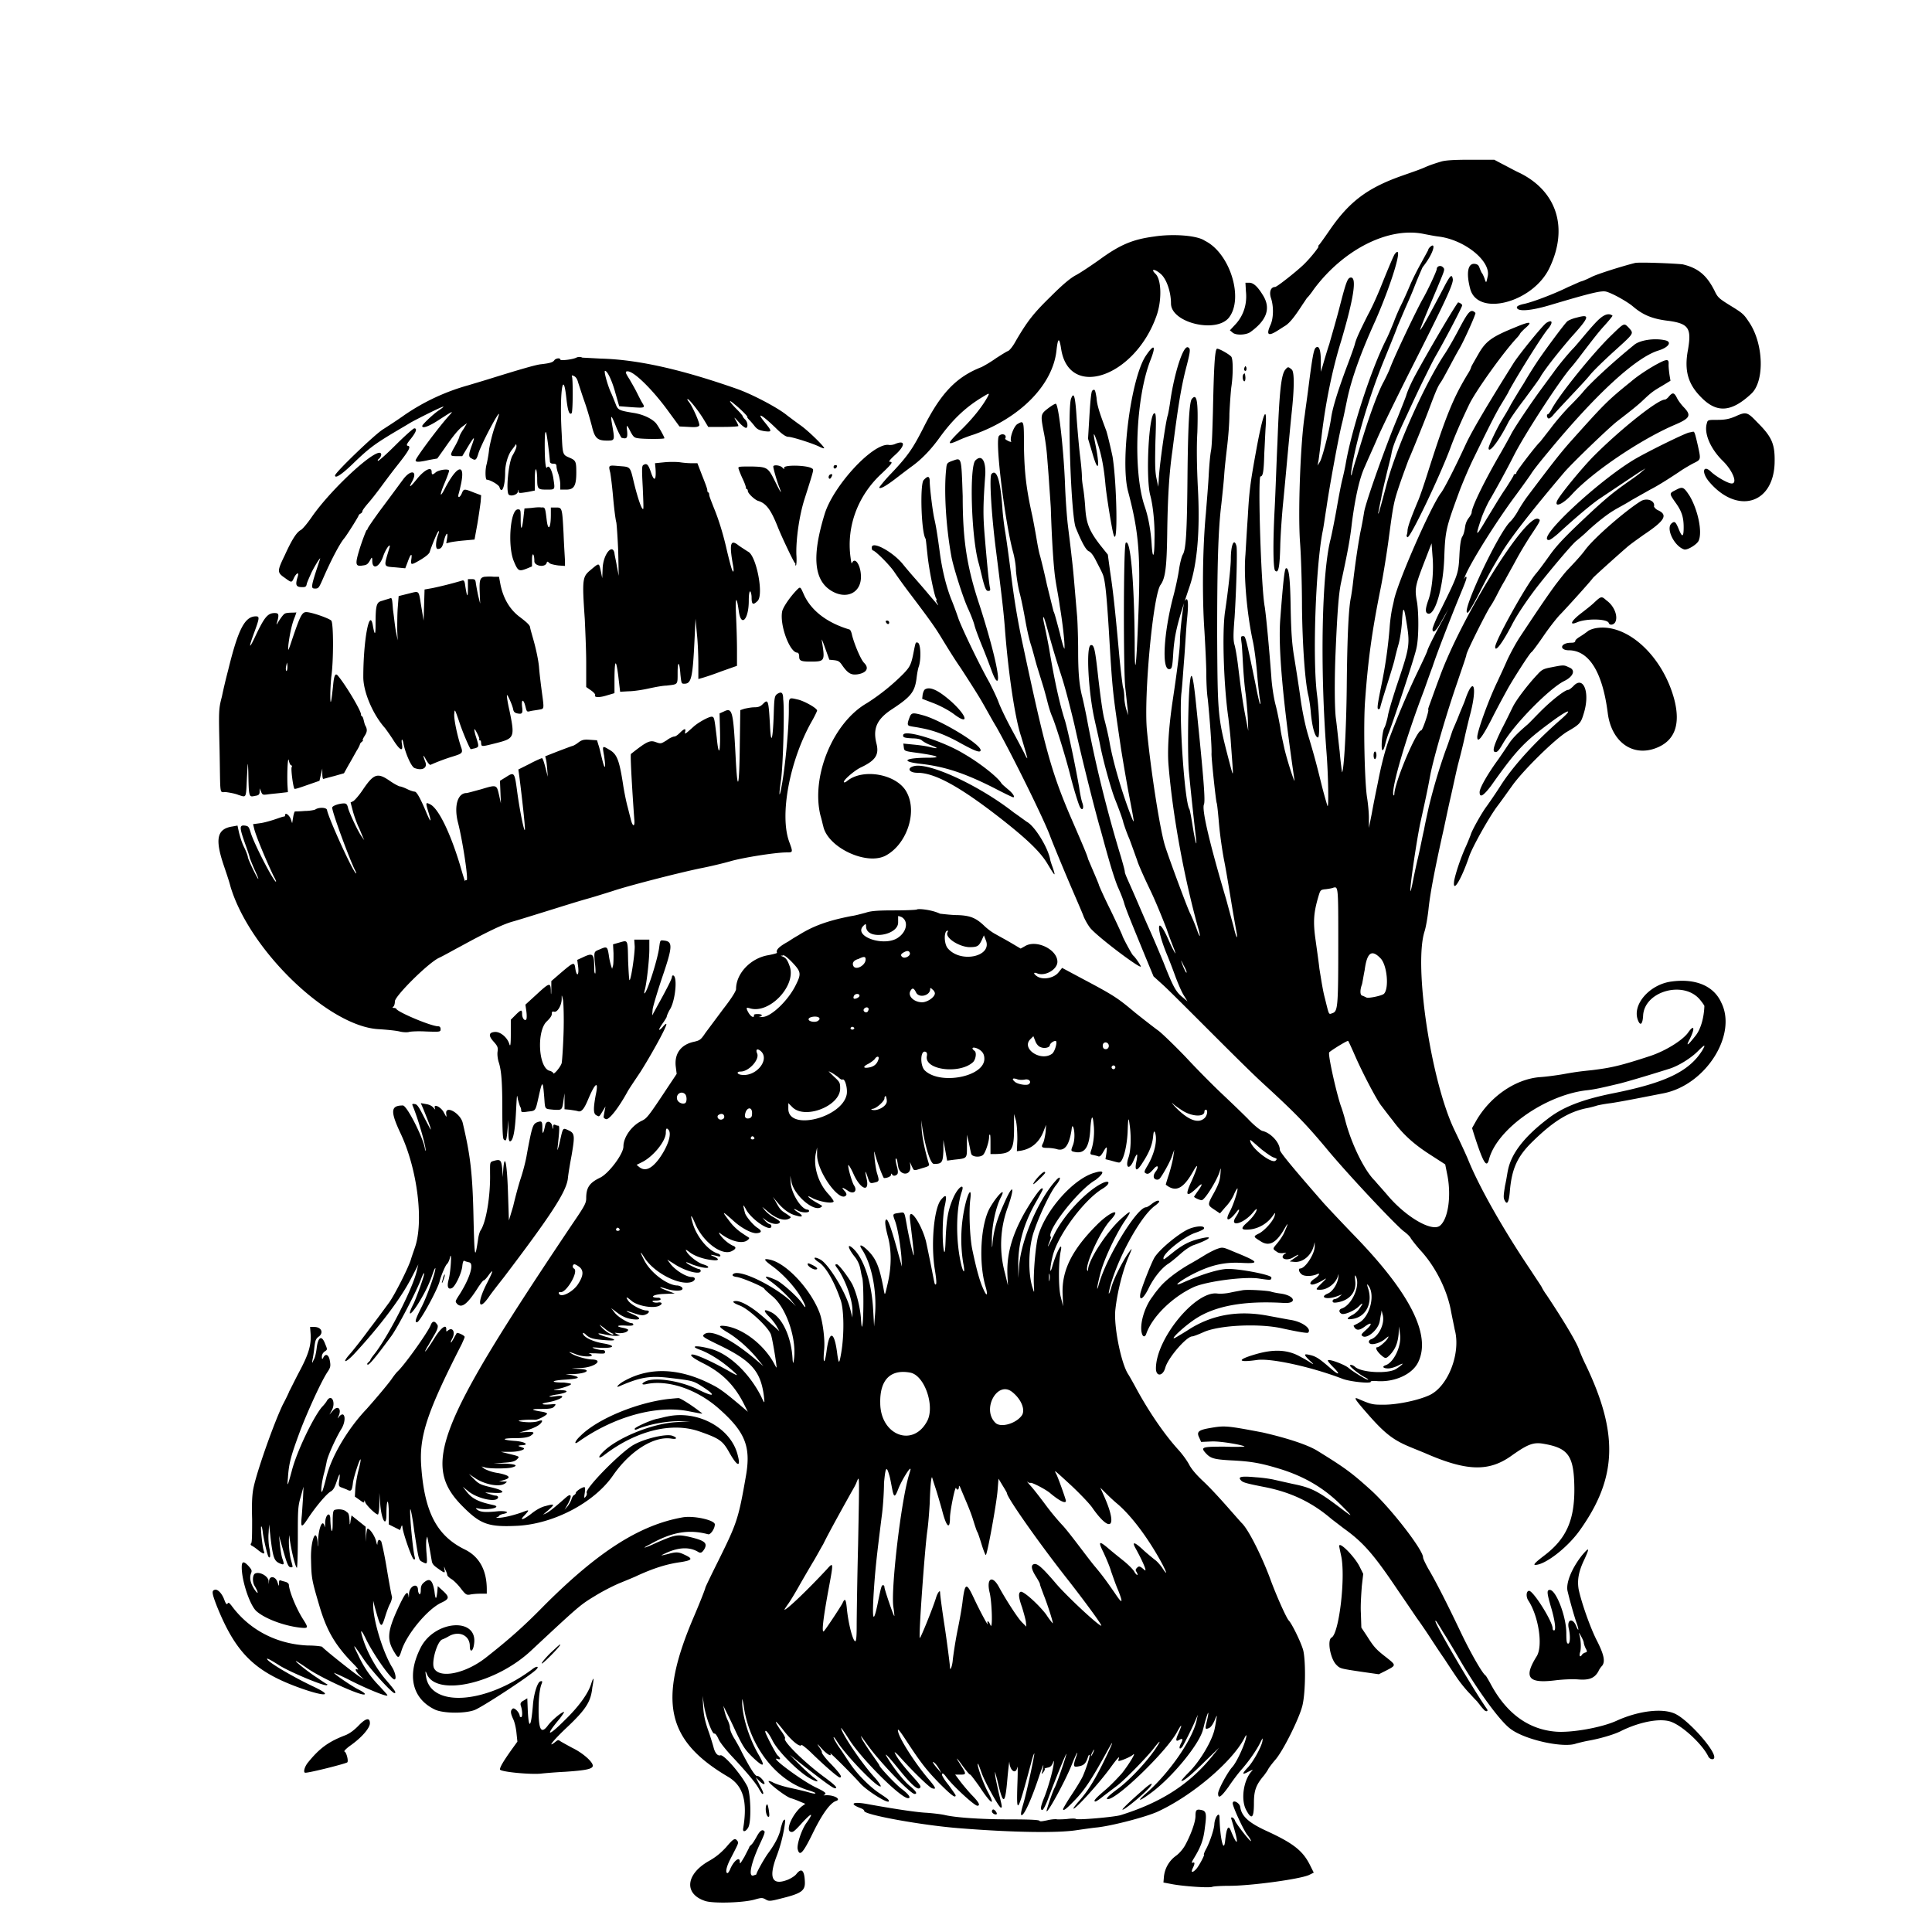 <svg xmlns="http://www.w3.org/2000/svg" viewBox="0 0 410 410"><path d="M305.8 34.3c-.7.2-2.3.7-3.4 1.2s-3.2 1.2-4.6 1.7c-7.5 2.6-11.4 5.5-15.6 11.6-1.1 1.6-2.1 3-2.3 3.2-.2.2-.2.3-.1.3.2 0-1.4 2.1-2.8 3.5-1.2 1.3-6 5.1-6.4 5.1-.9 0-1.3 1-.9 2.3.6 1.7.6 4.3-.1 5.8-.9 2-.5 2.4 1.3 1.3.5-.3 1.4-.9 1.9-1.2.9-.6 1.9-1.8 3.7-4.6.5-.7.9-1.4 1-1.4.1-.1.7-.8 1.3-1.7 6.4-8.6 16.1-13.4 23.6-11.7.6.1 2 .4 2.9.5 5.6.7 11.2 5.3 10.4 8.5-.3 1.4-.3 1.4-.6.6-.1-.4-.4-1-.5-1.2-.2-.2-.4-.7-.6-1.2-.2-.6-.4-.8-1-.9-1.5-.2-1.9 1.9-1 5.3 1.6 6 13.3 2.9 16.8-4.4 4.1-8.5 1.6-16.3-6.3-20.2-1.1-.5-2.7-1.4-3.7-1.9l-1.7-.9H312c-3.2 0-5.3.1-6.2.4m-60.9 15.9c-4.5.6-7.2 1.7-11.7 5-1.7 1.2-3.8 2.6-4.7 3.1-1.2.6-2.8 1.9-5.5 4.6-3.7 3.6-5 5.3-7.4 9.4-.7 1.3-1.4 2.1-1.7 2.2-.3.1-1.4.8-2.5 1.5-1.1.8-2.5 1.6-3.1 1.9-5.4 2.1-8.7 5.6-12.4 13-2.1 4.1-3.1 5.7-6.7 9.5a32.1 32.1 0 0 0-2.6 3c0 .5 1.2-.1 3.3-1.7 1.3-1 3-2.3 3.7-2.8 2.2-1.6 4.1-3.7 5.7-5.9 2.8-3.9 5.6-6.6 9.3-8.8 1.3-.8 1.4-.8 1.1-.2-1.1 2.1-3.1 4.6-5.4 6.9-3.4 3.3-3.5 3.7-1 2.6.8-.4 2.4-1 3.4-1.3 9.8-3.5 16.7-10.5 17.5-17.8.3-2.8.6-2.9 1-.3 1.7 10.7 15.6 5.9 20.2-7 1.2-3.3 1.1-7.8-.2-9-1.2-1.2 0-1 1.2.1s2.1 3.8 2.1 6.2c0 4.1 9.6 6.4 12.3 3 3.2-4.1.2-13.7-5.1-16.3-1.7-1.2-7-1.5-10.8-.9m58.5 2.3c-.2.2-.3.4-.3.5 0 .1-.7 1.3-1.5 2.8-.8 1.4-1.9 3.6-2.4 4.8-.5 1.2-1.3 3-1.8 4s-1.2 2.6-1.6 3.7c-.4 1-1.1 2.7-1.6 3.7-3.2 6.3-7.3 18.9-8.6 26.3-.2 1.2-.6 2.9-.8 3.7-.2.8-.7 3.4-1.1 5.7-.4 2.3-1 5.3-1.3 6.6-1.9 7.2-2.3 27.1-.9 45.3.4 5.1.5 12.2.2 11.4-.1-.3-.7-2.3-1.2-4.3-1.2-4.9-1.7-6.7-2.9-10.7-.6-2-1.3-5.3-1.7-8.4-.4-2.8-1-6.6-1.3-8.4-.4-2.5-.6-4.9-.7-10.1-.1-6.7-.4-8.7-1-8.5-.3.1-.6 2.8-1.2 10.7-.5 6.2.6 17.8 3 34.2.2 1.2-1.4-3.6-2.1-6.5-.3-1.4-.8-3.5-.9-4.6-.2-1.1-.6-3.3-1-4.8s-.8-4.2-.9-5.9c-.5-6.6-1.1-12.9-1.4-14.9-.8-4.2-1.5-27.7-.9-27.7.5 0 .7-.9.8-4.9.1-1.7.2-4.3.3-5.7.3-4.9-.6-2.7-2 5-1.3 7.1-1.5 8.8-1.8 14.2-.2 2.8-.4 6.4-.5 8-.4 4.5.3 12.5 1.6 18.5.3 1.4.7 4.5.9 7 .2 2.5.5 4.9.6 5.4.1.5.1.9 0 .8-.1-.1-.5-1.8-.9-3.9-2.2-10.7-2.2-10.5-2.7-10.5s-.5.1-.3 1.6c.1.9.2 3 .3 4.7s.3 4.2.5 5.6c.2 1.4.4 3.9.5 5.4l.1 2.8-.6-3.1c-.6-3.1-.9-5.3-1.6-11-.2-1.6-.5-3.4-.7-4.1-.3-1-.3-2.2 0-5.9.4-6.4.6-14.3.4-15.1-.5-1.9-1.2-.2-1.2 2.7 0 1.7-.6 7-1.2 11-.7 4.4-.3 16.1.7 22.9.1 1 .4 3.3.5 5 .6 8.3.7 8-.5 3.5-2.3-8.8-2.3-9.6-2.4-26 0-14.9.2-22.4.9-28.1.2-1.9.5-4.6.6-6.2.1-1.5.4-4.1.6-5.8.2-1.7.5-4.8.5-7.1.1-2.2.3-4.8.4-5.6.4-2.6.4-6 0-6.5s-2.5-1.7-3-1.7-.7 3.9-.9 13.5c-.1 3.5-.2 7.1-.4 8.1s-.4 3.4-.5 5.4c-.1 1.9-.4 5.5-.6 8-.7 7.4-.8 17.7-.3 24.9.2 3.4.4 7.5.4 9.1 0 1.6.1 4 .3 5.3.4 3.8.9 10.4.8 11.7 0 1.2.9 9.8 1.1 10.4.1.2.3 2.2.5 4.5s.7 5.8 1.1 7.8c.4 2 1 5.7 1.4 8.1.4 2.5.9 5.3 1.1 6.4.5 2.5.1 2.1-.5-.5l-1.6-5.9c-3.5-11.8-5.2-19-4.7-20.1.3-.8 0-5-1.7-21.5-.6-5.9-1-7.2-1.3-4.2-.4 4-.5 15.3-.2 18.7.3 3.3 1.2 11.6 1.5 14.1.3 2.5-.2.7-.7-2.5-.3-1.9-.6-3.5-.7-3.6-1-1.6-2.2-19.1-1.7-24.5.2-1.6.4-4.9.6-7.3.2-2.5.4-6.2.6-8.4.4-3.8.2-5.1-.5-3.9-.3.5-1 6.4-1 8.5 0 1.5-.5 5.7-1.6 13-.8 5.5-1.1 10.3-.8 13.5.9 10.7 3.3 23.6 6.2 34.1.7 2.4.5 2.6-.3.3-.3-.8-.9-2.3-1.4-3.3-.7-1.5-4.3-11.2-5.2-14-1.1-3.3-3.1-16.3-3.9-24.7-.7-7.2 1.3-28.8 2.9-30.9 1-1.4 1.3-3.7 1.4-10.8.1-7.5.4-12.8 1.1-17.6 1.2-9.5 1.8-13 2.7-16.8 1.2-4.6 1.2-4.9.6-5.2-1-.4-2.8 5.2-3.7 11.1-.2 1.5-.5 3.1-.6 3.4-.4 1.1-1.8 10.8-1.9 13.7l-.1 1.4-.4-1.9c-.3-1.5-.3-3.3-.2-7.8.2-5.2.1-5.9-.2-5.9-1.2 0-1.9 13.6-.9 17.4.6 2.2 1 6.2.9 9.4 0 3.8-.4 4.4-.6 1-.2-3-.7-5.8-1.5-8.1-2.5-7.4-1.9-23.1 1.3-31.1 1.2-3.1.7-3.4-1.1-.7-3.1 4.8-5.4 22.3-3.7 28.7 2.4 9 2.7 14 2.1 28.2-.4 10-.7 11.3-.7 3.8-.1-13-.9-22.1-1.9-21.1-.5.5-.5 27.2-.1 30.7.2 1.7.4 3.8.5 4.5l.1 1.4-.4-1.3c-.2-.7-.4-1.8-.4-2.5 0-.6-.1-1.7-.3-2.2-.1-.6-.5-3.7-.8-7-.7-7.7-1.2-12.9-1.9-17.4l-.5-3.7-1.6-2c-2.4-3.1-3-4.7-3.2-8.1-.1-1.5-.3-3.2-.4-3.8-.1-.6-.3-1.8-.3-2.6 0-.9-.2-2.9-.4-4.5s-.5-5.1-.7-7.7c-.3-4.9-.6-6-1.2-4.4-.8 2.1 0 25.1 1 27.4 1.3 3.2 2.2 4.8 2.8 5 .4.2.9.8 1.5 2 .5 1 1.1 2.1 1.3 2.6.6 1.1.9 4.1 1.4 11.9.8 13.6.8 13.1 2.6 25.4.4 2.5 1.1 6.6 1.6 9.3 1.4 7.3 1.4 7.2.2 4.1-1.8-4.8-3.5-10.7-4.2-14.6-.2-1.2-.7-3.4-1.1-4.9-.4-1.4-.9-5.3-1.3-8.7-.7-6.4-.9-7.3-1.6-7.2-1.1.2-.5 10.2.8 15.9.3 1.4.9 3.9 1.2 5.5.6 3.1 2.3 9.3 3.2 11.5.8 2 1.6 4.2 1.7 4.8.1.3.6 1.9 1.3 3.5.6 1.6 1.3 3.6 1.6 4.4.2.8 1.5 3.7 2.8 6.4 1.3 2.7 2.8 6.5 3.5 8.3.6 1.8 1.4 3.8 1.6 4.3.2.6.3.9.2.8-.1-.1-.8-1.4-1.4-2.8-2.5-5.7-2.8-2.8-.3 3.2.5 1.2 1.3 3.3 1.8 4.7.5 1.3 1.2 3 1.7 3.8l.8 1.3-1.2-1c-1.3-1.1-1.9-2.2-3.9-7.3-.7-1.7-2-4.8-2.9-6.8s-2.1-4.8-2.7-6.2c-.6-1.4-1.4-3.2-1.8-4.1-.4-.9-.8-1.8-.8-2.1 0-.3-.4-1.7-.8-3.1-2.9-9.5-5.5-19.9-7.3-29.7-.3-1.5-.7-3.4-.9-4.2-.7-2.6-.9-5.5-.9-9.9 0-2.3-.1-5.5-.2-7.1-.7-8.1-.8-9.7-1.2-13-.2-1.9-.6-5-.8-6.7s-.5-5.7-.6-8.9c-.3-7.1-1.3-16.1-1.9-16.7-.1-.1-.8.3-1.6.9-1.7 1.3-1.7 1.4-1 5.1.3 1.4.6 3.7.7 5 .1 1.3.3 3.7.4 5.2.1 1.6.3 4.2.4 5.9.2 6.6.6 12.9 1 15.3.2 1.4.7 3.9.9 5.5.5 2.9 1.1 7.7 1 9 0 .4-.5-1.1-1-3.3-.6-2.2-1.1-4.2-1.3-4.5-.1-.3-.7-2.8-1.4-5.6-.6-2.8-1.3-5.6-1.5-6.3-.2-.6-.5-2.2-.7-3.4-.2-1.2-.6-3.4-.9-4.9-1.3-5.8-1.7-9.2-1.8-14.8 0-5.7 0-5.6-1.4-4.8-.8.5-1.7 3.1-1.3 3.7.1.1-.2.1-.6-.1-.4-.2-.7-.4-.7-.5.5-.8-.6-1.3-1.3-.6-.9 1 1.3 18.5 3 24.7.3 1.1.6 2.8.6 3.9.1 1.1.4 3.3.8 4.8s.9 4.1 1.2 5.8c.3 1.7.8 4 1.2 5.2.4 1.2.9 3.3 1.3 4.6l1.3 4.2c.3 1 .7 2.5.9 3.3.2.8.6 2.2 1 3.1.8 1.9 2.9 8.7 3.9 12.7.6 2.4 1.7 6 2 6.5.5.9.9.2.5-.9-.2-.5-.5-2-.7-3.4-.9-5.1-2.3-11.7-3-14.1-1.1-3.4-2.2-8.3-3.4-15.5-.3-1.6-.7-3.6-.9-4.5-.2-.9-.4-1.8-.3-1.9.1-.2.3.5.6 1.5.9 3.2 1.6 5.9 3.3 11.1.9 2.8 2.1 7.6 2.8 10.6 1.1 5.1 3.7 15.6 5.2 21 .4 1.3 1.2 4.4 1.9 6.8.7 2.5 1.6 5.3 2.1 6.4.5 1.1 1.1 2.6 1.3 3.4.5 1.6 2 5.2 4.5 11.3l1.7 4.1 2.1 1.9c1.2 1.1 5.3 5.2 9.2 9.1 3.9 3.9 9.1 9.1 11.7 11.5 7.1 6.5 9.3 8.8 13.5 13.8 4.6 5.6 14.9 16.5 16.6 17.8.7.5 1.4 1.2 1.5 1.5.2.3 1.1 1.5 2.1 2.6 3.2 3.5 5.6 8.4 6.4 12.7.3 1.6.7 3.4.8 4 1.4 5-1.4 12.2-5.4 14-2.4 1.1-6.8 2-9.6 2-2.4 0-2.6 0-5.6-1.3-1-.4-.3.5 2.7 3.9 3.3 3.7 5.1 5 8.5 6.4.7.3 2.5 1 4.1 1.7 8.1 3.4 12.7 3.5 17.4.1 3.4-2.4 4.6-2.9 6.8-2.5 5.2.9 6.4 2.5 6.5 9.2.1 7-1.7 11-6.5 14.6-1.7 1.3-2.3 1.9-1.8 1.9 2.1 0 6.9-3.7 9.5-7.4 7.9-11.1 8.2-20.5 1.2-35.1-.7-1.4-1.2-2.7-1.3-2.9-.3-1.3-3.2-6.2-7-11.9-.6-.8-1-1.6-1-1.6 0-.1-1.1-1.7-2.4-3.7-5.6-8.3-10.8-17.4-13.2-23.3-.4-1-1.7-3.8-2.9-6.3-5-10.3-8.7-34.9-6.4-42.2.3-.9.7-3.2.9-5.2.4-3.5 1.4-8.5 2.9-15.3.4-1.7 1.1-5.2 1.7-7.8.6-2.6 1.3-6 1.7-7.5.4-1.5 1-3.9 1.3-5.3.3-1.4.9-3.9 1.3-5.4 1.4-5.6.6-7.7-1.1-2.9-.2.7-.9 2.2-1.4 3.5s-1.1 2.6-1.3 3.1c-.2.5-.8 2.5-1.5 4.3a121 121 0 0 0-3.6 12.1c-.3 1.4-.8 3.6-1 4.8-.3 1.2-.8 3.9-1.3 6s-1 4.6-1.2 5.6c-.2 1-.4 1.6-.4 1.4-.1-1.2 1.4-11.1 2.1-14.4 1.5-6.8 1.6-7.4 2.2-10.6.8-3.8 3.3-12.5 5.8-19.7.9-2.7 1.8-5.2 1.8-5.5.1-.7 4-8.5 5-10.1.5-.7 1.2-2 1.6-2.8.4-.8 1.1-2.1 1.6-2.9.4-.8 1.5-2.7 2.3-4.2.8-1.5 2.3-4 3.3-5.5 2-3 2-3.1 1.4-3.3-2.7-1-16.4 21-21 33.9-.8 2.1-1.6 4.4-1.9 5.2-.3.8-.5 1.4-.4 1.4.2.2-1.2 4.4-1.5 4.4-1 0-5.6 10.9-5.7 13.5 0 .3-.1.4-.2.2-.5-1.3 2.6-12 6.5-22.2.5-1.4 1.3-3.7 1.8-5 .9-2.8 3.8-10.2 5.3-13.9 1.9-4.6 2.1-5.1 1.8-5.2-.1-.1-1 1.3-1.8 3.1-.9 1.8-2.1 4-2.6 5.1-1.4 2.5-3.6 6.7-3.8 7.5-.1.4-1.2 2.7-2.4 5.2-1.9 4-4.1 9.2-5.7 13.5-.8 2.2-1.7 5.6-2.4 9.3-.4 1.9-1 4.9-1.3 6.6l-.6 3v-2.1c0-1.2-.2-3.2-.4-4.4-.5-3.2-.8-15.5-.4-20.6.6-8.3 1.4-14.4 3.3-23.8.5-2.5 1.2-6.8 1.6-9.7 1.1-8.2 1.1-8.4 2.6-12.8.8-2.3 1.6-4.4 1.7-4.7.4-.8 3.4-8.2 4.3-10.6 1.6-4.3 2-5.1 2.5-5.8.3-.4 1-1.7 1.7-3s1.7-3.2 2.3-4.2c1-1.7 3.6-7.5 3.4-7.6-.9-.9-1.4-.5-3.3 3.1-1 1.9-2.5 4.6-3.4 5.9-4.4 6.8-10.2 19.9-12.2 27.6-.8 3-1.5 5.6-1.6 5.8-.2.3-.2.3-.1-.1.1-.3.3-1.6.6-2.9.2-1.3.8-3.7 1.2-5.4.4-1.7.9-3.5 1-4.2.3-1.6 1-3.3 3.4-8.4 1.1-2.4 2.6-5.6 3.4-7.2s1.9-3.9 2.6-5.1c2.4-4.2 5.6-10.4 5.6-10.7 0-.3-.8-.7-.9-.6-1.3 1.8-6.5 10.7-9.1 15.5-.7 1.3-1.6 3.2-1.9 4.3-.4 1.1-1.2 3.1-1.8 4.6-2.3 5.4-6.7 17.7-7.1 20-.1.6-.4 2.5-.8 4.3-.6 3.2-1.2 7.5-1.6 11-.1.9-.3 2.2-.4 2.8-.5 2.2-.8 8.3-.9 19.1-.1 9.3-.6 17.7-1 18.1 0 0-.3-2-.5-4.4-.3-2.5-.6-5.6-.8-7-.3-2.2-.3-8.4-.1-13.4.4-9.5.7-13.2 1.2-15.5 1.4-6.5 1.9-9.1 2.3-12.7.7-5.3 1.6-9.5 2.8-12 .5-1.2 1.7-3.8 2.6-5.9.9-2.1 3.9-8.2 6.6-13.6 7.7-15.2 9.6-19.2 9.4-20.2-.2-1.1-.5-.9-2 2-2.1 4-4.3 8.1-4.8 8.7-.4.6.1-.8 3.5-8.8 1.6-3.9 1.7-3.9 1.2-4.4-.5-.5-1.3-.2-1.3.4 0 .4-1.9 4.5-3 6.4-1.1 1.9-5.9 11.9-6.9 14.6-.3.8-.9 2-1.3 2.8-1.1 1.9-2.9 6.8-4.3 11.3-.7 2.2-1.4 4.6-1.7 5.5-.3.9-.6 2-.7 2.4-.3 1.5-.4.7-.1-1 1-6 3.7-15 6.7-22.4 1.1-2.7 2.5-6.1 3-7.5.6-1.4 1.4-3.3 1.8-4.2.4-.9 1.2-2.7 1.7-4 .5-1.3 1.3-3.2 1.8-4.3 2.5-3.1 2.9-5.6 1.5-4.2m-7.4 1.4c-.3.4-1.7 3.8-3.1 7.3-.5 1.2-1.6 3.8-2.6 5.6-1.9 3.8-2.5 5.1-2.8 6.3-.1.4-.8 2.4-1.6 4.5-2.1 5.6-3.1 9-3.4 11-.4 2.9-1.9 8.6-2.4 9.4l-.5.8.2-1c.1-.6.4-3.1.7-5.6.8-6.6 2.2-13.7 4.1-19.8 2.6-8.8 3.4-13.5 2.1-13.5-.7 0-1 .8-2.3 5.8-.7 2.8-1.8 6.5-2.3 8.3-.6 1.8-1.2 3.9-1.4 4.6l-.4 1.3v-2.2c0-2.5-.4-3.5-1.1-2.9-.4.4-.7 1.9-1.5 8.2-.3 2.4-.7 5.1-.8 6-.9 5.5-1.5 20.8-1 27.3.2 2.7.4 8.8.4 13.5.1 8.6.7 16.4 1.4 19 .1.5.4 2.2.5 3.7.3 3 .9 5 1.5 5 .4 0 .3-5.1-.2-9-1-7.7-.3-27.3 1.2-34.8.2-.9.5-3.2.8-5 .5-3.6 2.5-14.7 3.3-17.9.3-1.1.7-3.2 1-4.6.9-4.6 3-10.4 6.1-17.2 3.5-8 6.1-16.6 4.1-14.1m51 1.9c-2.8.7-8.2 2.4-9.3 3-.8.4-1.7.8-2.1.9-.4.1-1.6.7-2.8 1.2-2.8 1.4-7.5 3.2-9.4 3.6-1 .2-1.5.5-1.5.7 0 1 2.9.8 7.2-.5 8.4-2.5 10.8-3.1 11.8-2.8 1.4.4 4.4 2.1 5.6 3.1 2.1 1.8 4.1 2.7 7.7 3.1 4.2.6 4.8 1.6 4 6.2-.8 4.3 0 7.2 2.8 10 3.3 3.4 6.4 3.2 10.6-.7 2.9-2.6 2.7-10.6-.4-15.2-1.2-1.8-1.3-1.9-4.4-3.8-1.9-1.2-2.3-1.5-2.9-2.8-1.7-3.4-3.5-4.9-6.8-5.7-1.7-.2-9.1-.5-10.1-.3m-82.6 6c.3 2.7-.5 5.1-2.1 6.9l-1.3 1.4.6.5c.7.6 2.8.5 3.7-.1 3.5-2.5 4.4-5 2.8-7.7-1.2-2-2.1-2.8-3-2.8h-.8l.1 1.8m75 5.9c-.7.6-2 2.1-3.1 3.4-1 1.2-2.1 2.5-2.4 2.8-.8.8-3 3.4-4.2 5.1l-2.5 3.4c-2.5 3.4-5.9 8.5-6.5 9.7-.3.6-1.3 2.4-2.1 3.8-3.5 6-6.3 11.7-6.3 12.9 0 .2-.3.7-.6 1.1-.4.5-.7 1.2-.8 2-.1.7-.3 1.6-.6 2-.3.5-.5 1.9-.6 4.1-.2 3.7-.3 4-3.8 11.1-1.1 2.1-1.9 4.1-1.9 4.4 0 1 .7.5 1.7-1.3 2.4-4.2 4.6-8.3 5.2-9.9 1.1-2.8 6.6-11.6 10.7-17.1 1.4-1.9 2.9-4 3.3-4.6.4-.7 2-2.7 3.5-4.5 10.2-12.4 18.7-20.2 23.5-21.7 2.3-.7 3-1.9 1.4-2.2-2.3-.5-5.2 0-6.4.9-4.8 3.9-9.3 8.1-10.9 10-.3.4-1.6 1.8-2.8 3-1.2 1.2-3.1 3.4-4.2 4.9-1.1 1.4-2.1 2.7-2.2 2.8-.8.7-5 6.2-5 6.5 0 .2-.1.3-.3.3-.1 0-.3.1-.3.3 0 .1-.8 1.4-1.7 2.8-1 1.4-2.7 4.3-4 6.4-2.3 3.9-2.5 4-1.2.1.3-1 1.1-2.7 1.6-3.7 1.2-2 4-7.1 5.4-9.9 2.4-4.7 9.6-15.7 12-18.5.9-1 2.3-2.9 3.3-4.2 1-1.3 2.6-3.4 3.7-4.6 1.1-1.2 1.9-2.2 1.9-2.3-.7-.6-1.7-.3-2.8.7m-4.8-.3c-.9.2-1.8.6-2 .8-.6.5-5.4 7-6.6 8.9-.6.9-1.8 2.8-2.6 4.2-.9 1.4-2.1 3.4-2.8 4.6-.6 1.2-1.5 2.6-1.9 3.3-1 1.6-2.8 5.4-2.8 5.9 0 1.3 2.2-1.5 4.2-5.5.3-.6 1.8-2.8 3.5-5 1.6-2.2 3.2-4.3 3.4-4.8 1-1.6 3.4-4.7 6.4-8.2 4-4.4 4.1-5 1.2-4.2m-6.4 1.1c-.7.4-5.5 6.3-6.9 8.4-5.4 8.6-8.9 14.5-10.2 17.3-2.3 5-4.6 9.5-5.3 10.4-2.2 2.9-9.4 19.4-10 22.9-.1.5-.3 1.3-.4 1.8-.1.5-.4 2.3-.5 3.9a99 99 0 0 1-1.7 12c-1 4.9-1 5.3-.6 5.3.1 0 .3-.2.3-.3 0-.2.6-2.2 1.3-4.4.7-2.2 1.5-4.8 1.7-5.6.2-.9.6-2.5.9-3.5.3-1.1.6-3.1.7-4.5.2-3.4.4-3.6.8-1.2 1 5.9 1 5.9-2 14.8-.8 2.5-1.7 5.4-1.8 6.3-.2.9-.5 2-.7 2.3-.5.8-.8 4.8-.4 4.8.2 0 .4-.6.6-1.4s.5-1.7.6-2c.6-1.3 5.7-16.5 6-18.3.5-2.1.5-7.4.1-9.8-.5-2.7-.4-3.3 1.4-8l1.7-4.4.2 2.7c.3 3.2-.1 7.2-.9 9.4-.6 1.7-.7 2.6-.1 2.8 1.5.6 3.3-5.5 3.5-12 .2-5.7.4-6.3 3.3-14.2.7-1.8 2-4.9 3-6.9 3.6-7.4 4.8-9.7 5.9-11.5.6-1 1.3-2.1 1.5-2.6 1.9-3.5 7.1-11.8 8.3-13.2 1.1-1.3 1-2.1-.3-1.3m-6.5.9c-5.2 2.1-6.4 3-8 5.8-.8 1.4-1.5 2.6-1.5 2.7s-.2.6-.5 1.1c-3.2 5.2-4.8 9-8.8 21.6-.7 2.2-1.6 4.9-2.1 6-1.5 3.6-2 5.1-2.1 5.9 0 .4-.1.9-.2 1.1 0 .2.1.4.2.4.6.2 7.1-13.4 9.3-19.5 1.1-2.9 2.5-6 3.9-8.9 1.6-3.1 7.2-10.9 10-13.9.4-.4.7-.9.7-.9 0-.1.4-.5.9-1 1.9-1.6 1.3-1.7-1.8-.4m20.1 1.9c-3.7 3.6-10.7 12.2-12.5 15.5-.3.6-.7 1.1-.8 1.1-.3 0-.3.7.1.9.1.1.6-.2 1-.7.4-.5 2-2.2 3.5-3.8 1.5-1.6 3.5-3.7 4.3-4.7.8-1 3.2-3.3 5.3-5.2 4.2-3.8 4-3.6 3-4.8-1.1-1.1-.9-1.2-3.9 1.7m-219.5 4.6c-.8.4-3.4.7-3.4.4 0-.4-1-.3-1.3.2-.3.4-1 .6-2.8.8-1.1.1-4.8 1.2-10.6 3-1.9.6-4 1.2-4.6 1.4a45.4 45.4 0 0 0-13.8 6.4c-1.4 1-3.4 2.3-4.5 3-1.8 1.1-10.2 9.2-10.2 9.8 0 .7 1.3-.1 3.7-2.4 3.3-3.2 4.5-4.1 8.1-6.3 1.5-.9 3.4-2 4.2-2.5 1.6-.9 7-3.6 7-3.4 0 .1-.4.4-1 .8-1.2.8-3.5 3-3.5 3.3 0 .6 1.4.1 3.4-1.2 3.1-2 3.4-2.2 2.3-1-2.1 2.3-7.1 9-7.1 9.5 0 .4.7.4 2.9-.1l1.7-.3 1.5-2.1c2-2.9 3.1-4.2 4-4.8l.8-.6-.7 1.2c-.5.7-.9 1.5-.9 1.6 0 .2-.4 1.1-.9 2-1.2 2.1-1.2 2.2.3 2.2h1.2l1.2-2c1.4-2.3 1.6-2.4.8-.2-.7 1.9-.7 2.4 0 2.7.8.5 1 .3 1.4-1 .5-1.8 4.4-9.2 4.4-8.4 0 .1-.4 1.3-.9 2.7-.5 1.4-1 3.5-1.2 4.7-.1 1.2-.4 2.6-.5 3.1-.4 1.3-.3 3.4 0 3.4.7 0 2.6 1.1 2.7 1.6.5 1.6 1.2-.2 1.2-3.2 0-1.6.6-3.7 1.4-4.7.3-.4.7-.9.8-1.1.1-.2.2-.1.2.3s-.4 1.2-.8 1.9c-.9 1.4-1.5 7.9-.8 8.4.6.4 1.9-.1 1.9-.7 0-.4.1-.5.1-.1.1.5.1.5 2 .2l1.5-.3v-2.5c0-2.6.4-2.7.5-.2 0 2.4.1 2.5 2 2.5s1.8.1 1.4-2.6c-.3-1.6-.9-2.7-1.3-2.1-.3.5-.5-1.4-.5-4.7 0-2.4.1-3.1.3-2.7.2.6.7 4.7.8 6.1 0 .3.2.5.7.5.5 0 .7.1.7.6 0 .3.2 1.1.4 1.6.2.6.4 1.6.4 2.2v1.1h1.3c1.6 0 2.1-.8 2.1-3.6 0-2.4-.1-2.6-1.5-3.2-1.4-.6-1.4-.6-1.6-5.1-.5-8.6.3-14.1 1-7.4.3 2.6.6 3.5 1.1 3.1.3-.3.3-7.1.1-7.7-.1-.4-.1-.4.4-.2.4.2.7.6.9 1.4.2.6.8 2.5 1.4 4.2.6 1.7 1.2 3.9 1.5 5 .6 2.6 1.2 3.1 3.2 3.1 1.7 0 1.7 0 1.1-3.4-.4-2.3-.2-2.2.9.6.5 1.2 1 2.1 1.1 2.2 1.1.3 1.3.1 1.2-1.3-.2-1.6-.1-1.6.7 0 .6 1.1.8 1.3 1.6 1.4 1.2.2 5.6.2 5.6 0 0-.3-1.3-2.6-1.8-3.2-.9-1-2.8-1.9-4.9-2.2-3-.5-3.2-.6-3.7-2-.3-.7-.7-1.8-1-2.4-.7-1.6-1.5-4.5-1.2-4.5.5 0 1.5 2.1 2.2 4.7l.8 2.8 2.5.2c2.9.2 3.1.2 2.4-.9-.3-.5-.8-1.5-1.2-2.3-.4-.8-1.1-2-1.5-2.7-.9-1.4-1-1.7-.4-1.7 1.4 0 5.5 4.1 8.8 8.7l2.2 3 2 .1c1.5.1 2 0 2.2-.3.2-.4-1.5-4.2-2.2-5-.2-.3-.4-.5-.3-.6.2-.2 2.3 2.4 3.5 4.4l.9 1.5h3.2c1.8 0 3.2-.1 3.2-.2s-.2-.6-.5-1.1c-.5-.9-.5-.9.6.3.6.7 1.3 1.2 1.5 1.2.5 0 .4-1.3-.2-1.8-.3-.3-.5-.6-.5-.7 0-.1-.5-.7-1.2-1.4-1.7-1.7-2-2.4-.5-1.1 1.5 1.2 2.9 2.7 2.7 2.7-.1 0 .1.3.4.6.3.3.9 1 1.2 1.4.5.6.9.8 2 1 1.7.2 1.7.1 0-2-1.8-2.2-.5-1.5 2.4 1.3 1.4 1.4 2.2 1.9 2.7 1.9.8 0 5.2 1.4 6.6 2.1.6.3 1 .4 1 .3 0-.4-3.6-3.9-5.1-4.9-.7-.5-1.9-1.4-2.7-2-1.9-1.6-7.2-4.4-10.5-5.6-12.2-4.3-21.4-6.3-29.1-6.5-1.9-.1-3.7-.2-3.9-.2-.4-.2-.9-.2-1.3 0m229.1 1.5c-1.6.9-3.8 2.3-5.3 3.6-5.1 4.1-5.8 4.9-12.8 12.7-2.3 2.6-4 4.8-9.2 11.7-.6.8-1.5 2.2-2 3.1-.5.9-1.2 1.8-1.5 2.1-2.6 2.3-10.9 20.1-9.1 19.4.2-.1 1.3-1.9 2.4-4.1 1.7-3.4 2.8-5.4 4.7-8.5 1.9-3.2 6.6-9.2 13.3-17.1 1.6-1.9 9.6-9.6 11.3-10.9 3.1-2.4 4.1-3.2 5.2-4.2 2-1.9 2.4-2.2 4.3-3.3l1.8-1.1-.2-1.2c-.1-.7-.2-1.6-.2-2.2.1-1.3-.3-1.3-2.7 0m-87.3.6c-.1.3-.1.5 0 .6.3.3.5-.1.4-.6-.2-.4-.2-.4-.4 0m8.7.4c-.9 1-1.3 4.5-1.7 15.4-.2 4-.4 10.4-.6 14.2-.4 7.6-.3 12.7.1 13.1.7.7 1-.7 1.1-5.7.1-2.8.4-6.7.6-8.7.2-2 .6-6.3.9-9.6.3-3.2.7-7.5.9-9.4.6-5.5.6-8.9 0-9.3-.7-.6-.8-.6-1.3 0m-8.9 1c-.3.3-.2 1.3.1 1.5.2.1.3-.2.3-.8-.1-.9-.1-1-.4-.7m-32.1 3.5c-.2.1-.4 1.9-.6 5.2l-.3 5 .9 3c1.3 4.6 1.7 3.2.6-2.1-.5-2.5-.3-2.4.5 0 .9 2.6 1.4 5.5 1.7 8.9.2 2.2 1.3 9.1 1.7 10.5 1 3.4.7-11-.2-16.5-.4-1.9-1-4.4-1.3-5.4-1.5-4-2-5.5-2.1-7.1-.3-1.8-.4-1.9-.9-1.5m122.4 1.2c-.3.4-.7.7-.9.7-1.5 0-9.3 6.2-15 11.9-2.5 2.5-7.6 8.7-7.9 9.7-.5 1.4 1.4.5 3.2-1.5 4.3-4.7 14.5-11.6 21.7-14.7 3.3-1.4 3.7-2 2.1-3.7-.5-.5-1.2-1.4-1.5-2-.6-1.2-.9-1.3-1.7-.4m-101.3.6c-.5.7-.8 5.5-.9 16.8-.1 11.1-.3 15.1-1 16.2-.2.3-.6 1.8-.8 3.2-.2 1.4-.8 4.2-1.3 6-1.9 7.4-2.4 15.1-.8 15.1.6 0 .7-.3.9-3.7.3-4 1-6.6 3.4-13.7 1.7-4.9 2.3-12.2 1.8-21.2-.2-4.1-.3-8.4-.1-11.7.2-6.6-.1-8.4-1.2-7m115.3 3.7c-1.2.5-2.1.7-3.7.7-2.1 0-2.1 0-2.3.8-.6 2.1.8 5.4 3.5 8 2 2 3.1 4.7 1.8 4.7-.8 0-3.2-1.4-4.3-2.4-1.7-1.7-2.2-.1-.6 1.9 5.9 7.1 13.7 5 14-3.8.1-4-.5-5.5-3.6-8.6-2.2-2.3-2.4-2.4-4.8-1.3M83.9 94.5c-1.9 1.9-3.6 3.4-3.7 3.3-.1-.1 0-.3.3-.5.2-.2.4-.6.4-.8 0-2.5-10.4 6.9-14.8 13.3-.9 1.3-1.9 2.5-2.3 2.7-.9.5-1.9 2.1-3.4 5.4-1.6 3.3-1.6 3.6 0 4.7 1.5 1.1 1.5 1.1 2 0 .5-1 1.1-1.3.8-.3-.6 1.9-.4 2.3 1 2.3.6 0 .8-.1.9-.7.1-.4.6-1.5 1-2.4.9-1.8 2.1-3.6 1.8-2.8-2 6-2 6.2-1 6.2.7 0 .8-.2 1.6-2 1.6-3.7 3.5-7.4 4.5-8.6.6-.7 3.1-4.7 3.1-4.9 0-.1.2-.3.4-.4.2-.1.4-.3.4-.5s.6-1 1.3-1.8c.7-.8 1.7-2.1 2.3-2.9.6-.8 2.2-3 3.7-4.9 2.7-3.4 3.1-4.2 2.3-4.3-.3-.1-.2-.4.7-1.5 1.1-1.4 1.4-2.2.7-2.2-.3.1-2.1 1.7-4 3.6m274.5-2.7c-.9.2-8.1 3.7-11.4 5.6-7.8 4.6-21.3 17.2-18.3 17.2.3 0 1.2-.7 2-1.4 3.7-3.4 6.7-5.9 8.5-7.2 2.4-1.6 7.6-5.1 9-6l1-.6-.8.7c-.4.4-1.8 1.4-3.1 2.3-2.8 2-3.8 2.8-6.8 5.5-5.7 5.3-7.9 7.5-9.6 9.9-1 1.4-2.3 3.2-3 4-2.1 2.5-8.6 14.2-8.6 15.5 0 1.2 1.5-.8 3.5-4.6 1.1-2.2 3.3-5.4 5.2-7.9 2.8-3.6 7.6-9.3 8.5-10 .6-.5 1.7-1.4 2.5-2.2 2.3-2.1 4.3-3.6 5.5-4.3.6-.4 2.4-1.3 3.8-2.2l3.9-2.2c1.8-.9 4.7-2.8 6.2-3.8.7-.5 1.9-1.2 2.8-1.7 1.8-.9 1.8-.7 1.1-3.9-.6-2.6-.7-2.9-1-2.9.1 0-.4.1-.9.2M190 94.2c-.4.2-1.1.3-1.5.2-3.5-.2-11.7 8.8-13.5 14.7-2.7 8.8-2.3 13.9 1.3 16.2 3.3 2.1 6.6.5 6.4-3.2-.1-2.3-1.3-4-1.9-2.6-.1.2-.2-.4-.3-1.2-.9-6.5 1.5-13.1 6.6-17.8 2.2-2.1 2.5-2.5 1.7-2.5-.3 0 .2-.6 1.2-1.5 2.1-1.9 2.2-3.2 0-2.3m12.1 3.6c-1.1.4-1.2.5-1.3 1.7-.5 4.4-.1 12 1.1 18.6.4 2.2 2.5 8.9 3.6 11.2.5 1.1 1.1 2.6 1.3 3.4.2.8 1 2.9 1.7 4.6.7 1.7 1.6 4.1 2 5.2.7 1.9 1.3 2.6 1.3 1.3-.1-2.4-1.9-9.1-3.9-15.3-2.7-8.1-3.6-13.8-3.6-23.2-.3-8.5-.2-8.2-2.2-7.5m4.9-.1c-1.3 1.3-.9 15.8.6 21.5.3 1 .7 2.8 1 4 .5 1.8.7 2.2 1.1 2.2.4 0 .5-.1.4-.6-.2-.8-.6-4.7-1.1-10.7-.4-4.7-.4-6.6.1-13.5.1-2.9-.8-4.2-2.1-2.9m-66 .4l-2 .2.1 1c.2 2.5-.2 3.1-.9 1.1-.6-1.8-.9-2.2-1.7-1.7-.3.2-.3 1-.1 4.7.1 2.4.2 4.5.1 4.6-.3.3-1.2-2.4-2-5.7-.8-3.4-.7-3.2-3.2-3.4-2.2-.2-2.2-.2-1.8 1.4.1.5.4 2.8.6 5.1.2 2.3.5 4.8.7 5.5.1.7.3 3.6.4 6.3l.1 5-.4-2.1c-.2-1.2-.5-2.4-.5-2.7-.4-2.1-2.3.1-2.5 3l-.1 2.3-.3-1.5c-.4-1.8-.3-1.8-2.1-.3s-1.9 1.8-1.3 10.5c.1 2.3.3 6.5.3 9.3v5.1l1 .7c.6.4 1 .9.9 1-.3.5.8.6 2.4.1l1.7-.5v-2.5c0-4.6.3-5.1.8-1.2l.4 3.4 1.8-.1c1 0 3-.3 4.3-.6 1.4-.3 3-.6 3.7-.6 2.5-.3 2.4-.1 2.4-2.7 0-2.7.4-2.5.6.4.2 1.8.2 1.9.8 1.9 1.5 0 1.8-1.1 2.2-9.6l.2-4.2.3 3.3c.2 1.8.3 4.7.3 6.4v3.1l.7-.2c.4-.1 2.3-.7 4.1-1.4l3.4-1.2v-3.4c0-1.9-.1-5.1-.2-7.2-.2-4.1.1-4.5.6-.9.5 3.4 2.1 1.6 2.1-2.3 0-1.2.1-2 .3-2 .1 0 .3.6.3 1.3 0 1.5.3 1.7 1.3.7 1.3-1.4-.3-9.5-2-10.4-.5-.3-1.4-.9-2-1.3-1.8-1.5-2.1-.5-1.2 4.4.1.6.1 1.1 0 1.1-.2 0-.5-1-1.3-4.3-.8-3.6-1.8-6.8-2.8-9.2-.5-1.3-1-2.5-1-2.8 0-.3-.1-.5-.2-.5s-.2-.2-.2-.5-.5-1.6-1.1-3.1l-1-2.6h-1.3c-.7 0-1.8-.1-2.4-.2-.8-.1-2.3-.1-3.3 0m35.9 1c0 .5.6.4.7-.1.1-.2-.1-.3-.3-.3-.2 0-.4.1-.4.4m-20.2.2c0 .2.4 1.2.8 2.1.5 1 .8 1.9.8 2.1 0 .2.1.3.2.3s.2.2.2.4c0 .5 1.5 1.9 2.2 2.1 1.7.5 2.7 1.9 4.1 5.4.9 2.3 3.5 7.7 3.7 7.8.1 0 .1.2.1.3-.1.1 0 .2.1.2s.2-1 .1-2.3c-.1-3.2.6-8.2 1.7-11.7 2.2-6.9 2-6.3 1.6-6.6-1-.7-6.1-.8-5.9-.1.1.3 0 .3-.4-.1-.5-.5-1.9-.6-1.9-.2 0 .4.7 2.9 1.2 4.2.7 1.8.5 1.6-.6-.6-1.7-3.4-1.7-3.5-5.1-3.6-2.5 0-2.9 0-2.9.3m-68.1 2.2c-1.6 2-2 2.2-1.1.6 1.2-2.3-.4-2.5-2-.3-.6.8-2.5 3.4-4.3 5.8-1.8 2.4-3.2 4.5-3.2 4.6 0 .1 0 .2-.2.3-.1.1-.7 1.6-1.3 3.4-1.2 3.8-1.2 4.4.5 4.1.9-.1 1.1-.3 1.7-1.4.2-.4.3-.3.3.4 0 2 1.5 1.4 2.3-.9.6-1.8 1.8-3.2 1.3-1.7-1.2 4-1.3 3.8 1.3 4l2.1.2.5-1.3c.6-1.7 1-2.1.8-.7-.2 1.4-.1 1.4 2.1.1 1.1-.7 1.7-1.2 1.8-1.6.3-1 1.7-4.5 1.9-4.4.1.1 0 .4-.1.7-.6 1.6-.6 3.1-.1 3.1.7 0 1-.4 1.3-1.7.4-1.6.9-2.1.7-.7l-.2 1.2.8-.2c.4-.1 1.8-.3 3-.4l2.2-.2.6-3.3c.3-1.8.6-3.9.7-4.7l.1-1.4-1.6-.6c-2-.8-2.1-.8-2.5.2-.4.9-.9 1.1-.7.2.1-.3.3-1.1.4-1.6 1.2-5-.5-4.9-3.2.2-1.2 2.4-1.3 1.7-.1-1.1.5-1.2.9-2.3.9-2.5 0-.5-2.3-.2-2.9.4-.6.5-.8.5-.8-.2 0-1.1-1.4-.5-3 1.4m121.8-.9c-.5.6 0 8.8 1 16.5 1 8 1.6 12.6 1.9 16.9.7 8.9 2.1 18.5 3.4 22.3.6 2 1.3 4.4 1.3 4.6 0 .1-.3-.3-.5-.8-.3-.6-1.5-2.9-2.7-5.1-1.2-2.2-2.5-4.9-2.9-6-.4-1.1-1.3-2.9-1.9-4.1-2.1-3.7-5.8-11.4-6.6-13.6-.4-1.2-1.1-3.1-1.6-4.3-1-2.6-1.8-5.8-2.3-9.3-.6-4.5-.9-6.2-1.2-7.5-.4-1.7-1-6.8-1-8 0-1.2-.4-1.3-1.3-.3-.8.9-.5 11 .4 12.4.1.1.2 1.5.4 3.2.3 3.2 1.4 8.5 1.8 9.4.2.3.2.5.1.5s0 .3.2.6c.4.8.4.7-1.6-1.6-.9-1.1-2.3-2.7-3-3.5-.8-.9-2-2.3-2.8-3.3-2.2-2.6-6.5-4.9-6.5-3.4 0 .3.1.6.2.6.5 0 3.6 3.1 4.6 4.6.6.9 2.1 3 3.4 4.7 4.7 6.2 5.4 7.3 6.8 9.6.8 1.3 2.5 4.1 3.9 6.1 1.3 2 3.3 5.1 4.3 6.8 1 1.7 2.4 4.3 3.2 5.6 3.2 5.6 10.1 19.6 11.4 23.1.4 1.1 2 5 3.6 8.8 1.6 3.8 3.3 7.6 3.6 8.5.4.9 1.1 2.1 1.6 2.6 2.2 2.3 10.5 8.5 10.5 7.9 0-.2-1.2-2-1.6-2.3-.3-.2-2.3-4-2.3-4.2 0-.1-1.1-2.5-2.5-5.4-1.4-2.8-2.5-5.3-2.5-5.4 0-.1-.5-1.3-1.1-2.7s-1.1-2.6-1.2-2.8c-.1-.6-.9-2.5-3.9-9.4-3.9-9.2-5.3-14.3-9.9-35.9-1.1-5-1.9-9.9-2.5-14.8-.5-4-1.1-8.3-1.3-9.4-.2-1.2-.5-3.5-.6-5.2-.4-5.7-1.2-8.2-2.3-7m-34.2.1c-.4.1-.5.9-.1.9.2 0 .6-.8.5-.9a.3.3 0 0 0-.4 0m179.4 3.3c-1.4.7-1.4.7 0 2.7 1.3 1.8 1.7 3.1 1.7 5.2s-.3 2.2-1 .5c-.7-1.7-.9-1.9-1.6-1.3-1.2 1.1.6 4.8 2.7 5.5.7.2 2.8-1.1 3.1-1.9.8-1.9-.2-6.5-1.9-9.4-1.3-2-1.5-2.1-3-1.3m-7.3 2.3c-3 1.8-9.9 7.7-11.9 10.4-.8 1.1-2 2.4-3.8 4.3-.4.4-1.5 1.8-2.5 3.1-1.6 2.2-2.8 3.9-7.5 11-1 1.5-2.2 3.8-2.8 5.1-.6 1.4-1.5 3.3-2 4.4-1.9 3.9-4.3 10.6-4.3 11.8 0 1.4 1 .2 3.1-3.9 1.2-2.4 2.8-5.3 3.4-6.4 1.3-2.3 4.7-7.6 5-7.7.1 0 1.3-1.6 2.6-3.5s2.9-3.9 3.5-4.5c1-1 6.7-7.3 6.9-7.7.2-.3 5.9-5.4 7.3-6.6.8-.7 2.4-1.8 3.5-2.6 4.5-3 5.2-4.2 3.1-5.2-.5-.2-.8-.6-.9-.8.3-1.2-1.4-1.9-2.7-1.2m-235.6 1.5l-1.4.1-.2 1.8c-.3 2.8-.6 3.1-.6.6 0-2.1 0-2.2-.6-2.2-1.6 0-2.2 7.6-.9 10.9.9 2.2 1.1 2.3 2.7 1.7l1.2-.5v-1.5c0-1.6.5-1.3.5.4 0 1 2.2 1.4 2.6.4.1-.4.2-.4.6 0 .2.2 1.1.4 1.9.5l1.4.1v-.9c0-.5-.2-3.2-.3-5.9-.3-5.7-.3-5.6-1.7-5.6h-1v1.5c0 3-.6 3.7-.9 1-.3-2.4-.3-2.6-1.1-2.5-.5-.1-1.4 0-2.2.1m-9.9 14.6c-.9.2-1.1.6-1 3.2l.1 2.5-.4-1.6c-.2-.9-.4-2-.5-2.6-.1-.9-.2-1-.9-1h-.8v2c0 2.1-.2 1.9-.6-.8-.1-.8-.3-1-.6-.9-2.7.8-4.9 1.3-6.3 1.6l-1.7.3-.1 3.3-.1 3.3-.5-3c-.6-3.6-.3-3.3-2.8-2.7l-2 .5-.2 2.6c-.1 1.4-.1 3.6-.1 4.7l.1 2.1-.4-2c-.2-1.1-.4-3.1-.6-4.5-.2-2.5-.2-2.6-.7-2.4-.3.1-1 .3-1.6.5-1.2.3-1.4.8-1.4 5.2 0 2.2-.2 2.2-.6-.1-.7-3.6-2 3.3-2 11.1 0 3.1 2 7.9 4.6 10.8.3.4 1.1 1.5 1.8 2.6 1.4 2.2 2.1 2.5 1.8.8-.2-1.1.1-1.3.3-.2.4 2.1 1.7 5.1 2.4 5.3 1.6.6 2.7 0 2.3-1.2-.6-1.6-.6-1.9.1-.6.4.7.8 1.2 1 1.1 1.3-.6 3.2-1.3 4.5-1.7 2.3-.7 2.4-.8 1.9-2.2-.7-2.1-1.5-5.7-1.4-6.9.1-1.1.1-1.1 1 1.5.7 2.2 2.2 5.7 2.5 6 0 0 .4-.1.9-.2.9-.3.9-.3.1-2.8-.4-1.5-.3-1.7.4-.3.3.6.5 1.1.4 1.2-.1.1-.1.2.1.2s.3.2.3.6c.1.8 0 .8 3.2 0 3.9-1 4-1.2 2.8-7-.4-1.7-.6-3.2-.5-3.2.1-.1 1.1 2 1.3 3 .1.6.4.8.9.9 1 .2 1.2 0 1-1.4-.2-1.7.3-1.7.7-.1.3 1.2.3 1.2 1.1 1 .4-.1 1.3-.2 1.8-.3 1.1-.2 1.1 0 .6-3.7-.2-1.5-.5-3.9-.6-5.2-.1-1.4-.6-3.7-1-5.2s-.9-3.1-.9-3.4c-.1-.5-.8-1.1-2.1-2.1-2.2-1.6-3.6-4-4.2-7l-.3-1.6h-1.1c-1-.1-1.7 0-2 0m66.2 2.9c-1.6 1.7-2.8 3.6-3 4.4-.6 2.9 1.6 8.8 3.2 8.8.2 0 .4.3.4.8 0 .9.3 1.1 2.4 1.1 3.1 0 3.1-.1 2.4-4.5-.1-.5.2.2.7 1.6l.9 2.5 1 .1c.8.1 1.1.2 1.6.9 1.3 1.9 2 2.3 3.4 2.1 1.9-.3 2.5-1.3 1.4-2.4-.8-.8-2.2-4.3-2.6-6-.1-.5-.3-1-.5-1.1-4.7-1.4-8-3.9-9.6-7.2-.9-2-.8-2-1.7-1.1m169.4 2.5c-.6.6-1.9 1.6-2.8 2.3-2.1 1.6-2.7 2.7-1 2 2-.9 6.5-.8 6.8.1.2.6 1.1.4 1.4-.2.6-1.2-.2-3.4-1.9-4.6-1-.9-1.1-.9-2.5.4m-277.9 2.4c-.3.1-.8.8-1.2 1.4s-.6 1.1-.6.8c.6-2 .5-2.3-.4-2.3-1.5 0-2.2.9-4.1 4.9-1.4 3-1.5 2.6-.2-.9 1.1-3 1.1-3.3.3-3.3-2.4 0-3.8 2.9-5.9 11.5-.4 1.5-1 4-1.3 5.5-.7 2.7-.7 2.8-.5 11.4.2 10.2-.1 8.8 1.4 8.9.7.1 1.9.3 2.6.6 1.7.5 1.6.9 1.8-3.6.2-3.7.2-3.7.3-1.3.1 5.4.1 5.4 1.4 5.1.8-.1 1-.3 1-.9v-.7l.3.7c.3.7.4.7 1.3.6.6-.1 1.8-.2 2.7-.3l1.7-.2-.1-1.6c-.1-2.9.1-6.2.3-5.1.1.5.3 1 .5 1 .2.1.2.2.1.4-.2.3.3 4.3.6 4.6.1.1 1.3-.3 2.7-.8l2.6-.9.3-1.3.3-1.3v1.1c0 .6.1 1.1.2 1.1s1.1-.3 2.3-.6l2.1-.6 1-1.8c.6-1 1.3-2.3 1.7-3 .4-.6.7-1.3.7-1.4 0-.1.2-.3.4-.5.2-.1.3-.3.2-.3-.1 0 0-.3.3-.8.6-.9.7-1.4.3-2.2-.2-.3-.3-.8-.4-1.2-.1-.4-.2-.8-.4-.9-.1-.1-.2-.2-.2-.3.3-.4-3-6-4.8-8.2-.6-.8-.9-.3-1.1 1.9-.4 3.8-.6 4.6-.6 2.2 0-1.2.1-2.9.2-3.9.5-3.3.5-11.5 0-12s-4.2-1.8-5.3-1.8c-.9 0-1.3.8-2.9 5.5-1 3-1 3-.9 1.5.2-1.8.7-4.4 1.3-5.8.2-.5.4-1.1.4-1.2.2.2-1.8 0-2.4.3M188 132c.2.5.7.6.7.1 0-.2-.2-.4-.4-.4-.3 0-.4.1-.3.3m150.7 1.3c-.6.1-1.5.4-1.8.7-.4.3-1.1.8-1.6 1.1-.5.3-1 .7-1 .9 0 .3-.3.4-.9.4-1.1 0-1.9.4-1.9.9 0 .4.6.7 1.4.7 4.3 0 7.2 4.6 8.3 13.4.8 6 5.2 9.2 10.1 7.4 4.1-1.5 5.4-5 4-10.4-2.5-9.3-10.1-16.2-16.6-15.1M194 137.8c-.6 3.2-.8 3.6-2.2 5.1a44.9 44.9 0 0 1-7.8 6.3c-7.2 4.1-11.9 15.5-9.9 23.8.3 1 .5 2 .6 2.3.9 4.5 9.1 8.4 13.2 6.3 4.4-2.3 6.8-9 4.6-13.3-1.9-4-9.4-5.4-12.8-2.5-.3.2-.5.3-.6.2-.3-.3 2.1-2.4 3.5-3.1 3.2-1.5 4-2.7 3.4-5.1-.8-3.2.1-5.1 3-7.1 4.3-2.8 5.1-3.8 5.5-6.7.1-.9.3-2.1.5-2.6.5-1.6.4-4.7-.2-5-.5-.2-.5 0-.8 1.4m-133 3.7c0 .5-.1.9-.2.9s-.2-.4-.1-.9.2-.9.2-.9.1.4.1.9m268.3.1c-1.7.3-2.1.5-3 1.5-2 2.1-4.6 5.5-5.3 7-.4.8-1.4 2.9-2.3 4.6-1.8 3.7-2.1 4.9-1.3 4.9.4 0 .8-.5 1.6-1.9 2.4-4.1 9.9-11.7 13-13.2 2-1 2.4-2.4.9-2.9-1-.5-1.1-.5-3.6 0m4.6 4c-.4.4-.9.8-1.1.8-.7 0-3.5 2.2-5.8 4.5-1.3 1.3-2.6 2.7-3 3-2.1 1.8-3.1 2.9-3.7 3.8-.4.6-1.4 2.1-2.3 3.4-2.2 3-4 6.1-4 7 0 1.3.8.8 2.4-1.3 5.3-7.5 7-9.3 12.4-13.3 4-3 5.4-3.4 2.3-.7-5.5 4.8-9.9 9.7-12.5 13.7-1.2 1.9-2.6 3.9-3.1 4.6-1 1.3-3.3 5.4-3.4 6.1-.1.2-.5 1.3-1 2.4-1.1 2.4-2.2 5.7-2.5 7.3-.4 2.9 1.5-.2 3.2-5.2.7-2 4-7.9 5.8-10.4 1-1.3 2.4-3.3 3.2-4.4 2.2-3.2 9.3-10.2 11.9-11.7 2.6-1.5 2.8-1.8 3.4-3.8 1.4-4.5-.1-8.1-2.2-5.8m-137.6.7c-.2.1-.4.6-.5 1.1l-.1.9 2.6 1c1.5.6 3.3 1.6 4.2 2.3 3.2 2.4 2.8.4-.6-2.7-2.6-2.3-4.5-3.3-5.6-2.6m-31.4 1c-.5.4-.6.7-.7 4.3-.2 5.7-.6 6.6-.8 2.3-.3-5.4-.4-5.6-1.5-4.5-.5.5-.9.7-1.8.7-.7 0-1.6.2-2.1.3l-.9.3-.1 7.1c-.1 9.7-.5 10.8-.9 2.6-.5-9.6-.7-10.3-2.5-9.4l-.9.4.1 3.8c.1 4.8-.3 5.5-.7 1.3-.5-4.1-.5-4.4-1.1-4.4-.6 0-2.8 1.2-3.8 2.1-1.9 1.7-1.9 1.7-1.8 1.1.2-.8-.2-.7-1.1.2-.4.4-.9.8-1.2.8-.2 0-1 .3-1.6.8-1.2.7-1.2.8-2.3.4-1.3-.5-2-.1-5.3 2.5-.2.1.3 8.3.7 13.8.2 1.9-.4 1.7-.8-.2-.1-.3-.4-1.6-.7-2.7-.3-1.2-.7-3.2-.9-4.6-.8-5.1-1.3-6.3-2.9-7.2-1.5-.9-1.5-.9-1.1 1.3.4 2.7.2 3.2-.4.8-.3-1.2-.6-2.6-.8-3.1l-.3-1-1.5-.1c-1.3-.1-1.7 0-2.5.6-.5.4-1.1.7-1.2.7-.1 0-1.4.5-3 1.1l-2.8 1.1.2.8c.2 1 .4 4.2.3 3.4-.7-2.9-1-3.8-1.2-3.8-.1 0-1.3.5-2.6 1.2l-2.4 1.2.2 1.4c.6 4.7 1.2 10.2 1.2 11.2 0 1.5-1.1-3.7-1.7-8.3-.5-3.7-.6-3.8-2.3-2.7l-1.3.8.1 2.4.1 2.4-.4-1.8c-.5-2.2-.5-2.2-3.8-1.2-1.5.4-2.9.8-3.1.8-1.9 0-2.7 2.8-1.8 6.3 1 3.9 2.3 12.5 1.8 12.2-.1-.1-.3 0-.3.2s-.5-1.4-1.1-3.5c-2-6.6-4.5-11.9-6.3-12.8-1-.5-1-.4-.4 1.6.8 2.5.5 2.4-.6-.3-1.2-2.8-1.9-4-2.3-4-.2 0-.9-.2-1.5-.5s-1.4-.6-1.6-.6c-.2 0-1.2-.5-2.2-1.2-2.6-1.8-3.4-1.5-5.7 1.9-.8 1.2-1.7 2.2-2 2.4l-.6.3.5 1.9c.3 1.1.8 2.4 1.1 3.1.3.6.7 1.6.9 2.1l.4.9-.5-.7c-.7-.9-2.5-4.7-2.9-6-.2-.9-.4-1.1-.9-1.1-1 0-2.5.5-2.5.9 0 1 3.6 10.8 4.9 13.4.2.4.3.7.1.5-.8-.7-5.8-11.7-6.1-13.4-.1-.6-1.8-.6-2.5-.1-.2.1-1.2.3-2.2.3-1.1.1-2 .1-2.1.1-.1 0-.3.6-.4 1.3l-.2 1.2-.3-.9c-.3-.8-1.2-1.5-1.2-.8 0 .2-.1.3-.3.3-.2 0-1 .3-1.9.6-.9.3-2.3.7-3.1.8l-1.5.2.2.8c.3 1.5 2.7 7.2 4.2 10.3.4.7.6 1.2.4 1.1-.9-.9-4.6-8.1-5.3-10.4-.4-1.3-.5-1.4-1.3-1.5-1.1-.1-1.1.4.1 3.8.5 1.4 1 2.8 1 3.1.1.2.5 1.3 1 2.4.5 1.1.9 2 .8 2-.2 0-2.2-4.2-2.2-4.6 0-.2-.3-1.1-.8-2.1s-.9-2.4-1.1-3.2l-.3-1.4-1.1.2c-3.3.5-3.7 2.7-1.8 8.3.4 1.2 1.1 3.2 1.4 4.4 4 13.5 20.7 29.6 31.3 30.3 1.7.1 3.8.3 4.6.5.8.2 1.7.2 2 .1.3-.1 1.9-.2 3.6-.1 3 .1 3.1.1 3.1-.5 0-.4-.2-.6-.5-.6-1.5 0-8.6-3-8.9-3.7 0-.1-.3-.2-.5-.2-.3 0-.4-.1-.1-.3.2-.2.3-.7.3-1.1 0-1.1 6.9-8 9.3-9.2.9-.4 3-1.6 4.7-2.5 5.3-2.9 8.8-4.6 10.9-5.2 1.1-.3 4.3-1.3 7.2-2.2 2.9-.9 6.7-2.1 8.5-2.6 1.8-.5 4.3-1.3 5.6-1.7 2.9-1 13.3-3.7 18.5-4.8 2.1-.4 5-1.1 6.4-1.5 2.7-.8 9.7-1.9 12-1.9 1.4 0 1.4 0 .6-2.2-2.1-5.6 0-17.1 4.7-25.5.7-1.2 1.2-2.3 1.2-2.4 0-.5-2.5-1.9-3.9-2.3-2.2-.5-2.1-.7-2.1 2.3 0 3.7-.7 11.2-1.4 15.3-.6 3.5-.8 3.2-.3-.3.5-3 .8-15.6.5-17.4 0-1.5-.4-1.7-1.3-1.1m28.1 5c-.5 1.3-.5 1.7.2 1.8.3.1 1.3.2 2.2.4 2.8.5 5.4 1.5 8.6 3.3 3.1 1.7 4.1 2 4.1 1.4 0-1.3-8.5-6.4-12.2-7.4-2.2-.6-2.5-.6-2.9.5m-1.3 3.6c-.2.6.2.7 2 .8 1 0 1.7.2 1.9.4.2.2 1 .7 1.8 1 1.9.7 1.8.9-.2.4-.8-.2-2.4-.4-3.5-.5l-2-.2.1.8c.1.8.1.8 3.1 1.2 4.2.6 5 1 2.2 1-5.1 0-6.2.8-1.7 1.3 5.2.6 9.4 2 15.7 5.2 2.1 1.1 3.8 1.9 3.9 1.9.5 0-.1-.9-1.1-1.7-.7-.6-1.3-1.1-1.4-1.3-.8-1.3-4.6-4.3-7.9-6.2-4.4-2.7-12.4-5.2-12.9-4.1m99.8 4.4c0 .4.1.8.3.8.1 0 .3-.4.3-.8s-.1-.8-.3-.8c-.2 0-.3.4-.3.8m-97.6 2.3c-1.5.4-1 1.4.8 1.4 3.7 0 9.1 3 17.8 9.8 5.6 4.4 8.4 7.1 9.9 9.7 1.5 2.5 1.7 2.7 1 .6-.3-.8-.5-1.5-.5-1.5-.4-2.6-3.3-7.3-5-8.2-.3-.2-1.5-1.1-2.8-2-7.4-5.8-18.1-10.7-21.2-9.8m90.1 37.5c0 13.5-.1 14.5-1.2 14.9-.9.3-.7.6-1.7-3.4-.4-1.5-.8-4.2-1.1-6-.2-1.8-.6-4.5-.8-6-.6-4.1-.4-6 .6-9.4.4-1.3.4-1.4 1.6-1.5.7-.1 1.3-.2 1.5-.3 1.1-.3 1.1-.4 1.1 11.7m-89.4-7.1c-.1.1-2.3.2-4.8.2-3.4 0-5 .1-6.1.5-.8.2-2.2.6-3 .7-5.2 1-8.3 2.2-11.3 4.1-.9.5-1.8 1.1-2.1 1.3-2 1.1-2.7 1.8-2.4 2.4 0 .1-.8.3-1.8.5-3.8.6-6.9 3.9-6.9 7.2 0 .4-.9 1.9-2.7 4.2l-3.8 5.1c-1 1.5-1.2 1.6-2.5 1.9-2.7.6-4.1 2.5-3.8 5.2l.2 1.6-1.8 2.7c-4.1 6.2-4.5 6.7-5.5 7.2-2.2 1-4 3.5-4 5.5 0 1.6-3.1 5.7-4.9 6.6-2.3 1.1-3 2.1-3 4.4 0 1-.3 1.6-2.9 5.4-29 43.2-32.1 51.3-23.2 60.1 3.7 3.7 5.4 4.3 11.5 4 7.7-.4 16.3-4.9 20.3-10.7 3.6-5.2 8.7-8.4 12.4-7.8 1.2.2 1.3-.2.2-.6-1.3-.5-5.9.6-8.2 1.9-2.7 1.5-10.4 9.3-10 10.2.1.2 0 .6-.2.8-.3.4-.4.4-.2-.8.1-.9.1-1.2-.1-1.2-.5 0-1.8.9-1.8 1.2 0 .2-.2.4-.4.5-.2.1-.4.5-.5.8-.1.4-.5 1.1-.8 1.5l-.7.8.7-1.2c.9-1.7.8-2.4-.3-1.5-2.6 2.3-3.6 3.1-4.4 3.5-.5.2-.7.3-.4.1 2.5-2.1 2.6-2.3.4-1.7-.9.2-2 .8-3 1.6-1.8 1.4-2.7 1.6-1.5.4 1.1-1.2 1.1-1.3-.4-.7-1.7.6-3.6 1.1-4.9 1.2-.6 0-.8 0-.6-.1.3-.1.5-.2.5-.3 0-.1.4-.3.8-.4 1.6-.3.9-.7-.9-.6-2.8.3-3.8.2-4.5-.3-.5-.4-.4-.4.6-.2 2.2.3 4.6-.4 2.8-.8-3.3-.7-4.6-1.4-5.8-3l-.7-.9 1.1.9c2 1.7 6.4 2.6 6.4 1.3 0-.1-.2-.3-.5-.3s-.9-.2-1.5-.4c-1-.3-1-.3.9-.2 2.9.2 2.6-.5-.5-1.2-2.1-.5-2.5-.7-3.5-1.7l-1.1-1.1 1.2.8c2 1.4 5.3 2.1 6.5 1.2.5-.4.5-.4-.4-.4h-.9l1-.3c1.7-.5 1.3-1-1.2-1.5a9 9 0 0 1-2.9-.9l-.6-.5.7.2c.8.3 4.9.3 5.8 0 1.4-.4.7-.7-1.6-.8h-2.3l2.2-.2c1.7-.1 2.3-.3 2.7-.7.6-.6.7-.6-1.8-1.2l-1.6-.4h2c2 0 3.6-.6 2.6-.9-.2-.1-.6-.2-.8-.3-.2-.1 0-.1.4-.2 1.9 0 1.1-.7-1-.9-3.1-.2-3.2-.6-.2-.6 1.9 0 2.8-.2 3.3-.5 1-.7.8-.9-.9-.8l-1.5.1 1.4-.4c1.6-.5 2.7-1 3.2-1.6.5-.6.2-.7-.6-.4-.8.3-2.8.3-4 0-.7-.2 2-.4 3.3-.3.6.1 2.6-1 2.6-1.3 0-.1-.4-.3-1-.4-2.5-.4-2.6-.6-.3-.6 1.7 0 2.4-.1 2.7-.4.6-.6.5-.7-.3-.6-2.2.2-2.8-.1-1-.4 2.9-.5 4.4-1.7 1.7-1.3-2 .3-1.6-.1.5-.4 2.3-.4 2.5-.9.2-.9-.9 0-1.3 0-.9-.1 1.3-.2 3.5-.9 3.5-1.2 0-.1-.7-.2-1.5-.3-2.9 0-2.9-.4-.1-.6 3.4-.2 3.9-.5 1.6-1l-1.2-.2h1.6c3-.1 4.1-1 1.3-1.1l-1.6-.1 2-.1c2.8-.1 4.9-1.7 2.4-1.8-1.2 0-3.6-.7-4.5-1.3-.7-.4-.5-.4 1.3.3 1.1.4 3.1.5 3.1.1 0-.1-.3-.3-.6-.4s.3 0 1.4 0c1.8.1 2 .1 2-.3 0-.3-.2-.4-.7-.4-.4 0-1.1-.2-1.5-.3-.7-.3-.7-.3.8-.2 3.2.2 4-.4 1.1-.9-2.4-.4-4.4-1.4-4.4-2.2 0-.1.3 0 .6.3.8.8 1.6 1 4.1 1.2 2.5.2 2.6-.1.2-.7-2-.6-2.2-1-.2-.5.9.2 2 .3 2.4.3l.8-.1-.7-.3c-.6-.3-.6-.3.3-.2.9.1 2.1-.2 2.1-.7 0-.1-.5-.3-1-.4-1.7-.3-1.4-.6.4-.5 1.2.1 1.7 0 1.7-.2s-.2-.3-.3-.3c-.8 0-3.1-1.4-3.7-2.3l-.7-.9 1.2.9c1.3 1 2.4 1.4 3.8 1.5 1.4.1 1.2-.4-.4-1.1-1.9-.8-1.7-.9.3-.2 1.2.4 1.8.5 2.3.3.9-.3 1.1-.9.3-.9-1 0-3.3-1.2-3.9-2.1-.6-.9-.4-.9.9.2 1.4 1 4.5 1.5 5.7.9.8-.4.6-.8-.2-.7-.4.1-.9 0-1.1-.1-.3-.2-.1-.3.6-.3.5 0 1-.1 1-.3 0-.1-.2-.3-.4-.3-2.1 0-1.3-.7.9-.8l2.5-.1-1.6-.6c-1.9-.7-2-1-.2-.4 1.5.5 3.2.5 3.4.1.2-.3-.3-.7-1-.8-2.1 0-5.6-2.6-7-5.2-1-1.9-1.1-2.4-.1-.8 2.1 3.4 7.8 6.2 10.2 5.2.8-.4.7-1-.1-1-1.2 0-3.6-1.5-4.6-2.9l-.6-.8 1.6 1c2.3 1.5 5.5 2.3 5.5 1.4 0-.2-.2-.4-.4-.4-.4 0-2.7-1.2-2.7-1.4 0-.1.6.1 1.2.4 1.6.6 3.5 1 3.5.6 0-.2-.5-.4-1.1-.6-1.1-.3-3-1.8-3.5-2.7-.3-.5-.2-.5.6.1 1 .8 2.9 1.5 4.8 1.7 1.5.2 1.7-.2.3-.8-1-.4-.5-.4 1 0 .7.2.6-.4-.1-.6-2-.6-4.3-3.4-5.2-6.1-.7-2.3-.5-2.4.4-.3 1.6 3.9 5.7 7 7.8 5.9 1-.5 1-.9.1-1.2a7.8 7.8 0 0 1-2.7-2.4c-.2-.5-.2-.4.5.1 2.1 1.5 4.4 2 5.4 1.2.3-.2.4-.4.4-.5-.1-.1-.8-.5-1.5-1-.8-.5-1.9-1.5-2.5-2.3-2-2.6-1.9-2.6.9-.1 1.6 1.4 3.7 2.5 4.7 2.4 1.1-.1 1.1-.5.2-1.1-1-.6-2.6-2.6-2.7-3.2-.1-.3-.2-.8-.3-1.2-.1-.6 0-.5.6.6 1.3 2.2 5.3 4.8 5.3 3.4 0-.2-.2-.4-.3-.4-.2 0-.6-.3-1-.7l-.6-.7.8.6c1 .7 2.2.9 2.7.6.4-.3.4-.4-1.5-1.5-.5-.3-1.3-1-1.6-1.4-.6-.8-.6-.7.5.2 1.9 1.7 3.7 2.3 4.8 1.7.5-.3.4-.3-.6-1-1.3-.8-1.4-1-2.4-2.8l-.5-.8 1.1 1.3c1.3 1.5 2.6 2.4 4 2.7 1.3.4 1.4 0 .3-.7-1.1-.7-1.2-1-.1-.4.9.5 2.4.5 2.4.1 0-.1-.1-.3-.3-.3-1.3 0-3.4-3.3-3.6-5.6l-.1-1.6.3 1.5c.7 2.8 4.7 6.2 6.2 5.2.4-.3.5-.2-1.1-1.1-1.7-1-2.2-1.7-.6-.8 1.4.7 4.1 1.2 4.4.7.1-.1-.4-.8-1-1.5-2.2-2.3-3.3-5.8-2.8-8.6l.3-1.4v1.7c.1 3.7 5 10.3 6.2 8.4.1-.2-.1-.6-.4-.9-.7-.8-.5-.8.6-.1 1.3 1 2.3.2 1.4-1.1-.4-.7-1.2-3.4-1.2-4.2 0-.3.6.6 1.2 2 1.5 3.2 3.4 3.8 2.7.8-.4-1.7-.3-1.9.2-.4s.5 1.5 1.7 1.2c.8-.2.8-.4.3-2-.2-.7-.4-2.1-.5-3.1-.1-1.1-.1-1.6 0-1.3.3 1.5 1.8 5.5 2 5.5.8 0 1.5-.4 1.5-.7 0-.3.1-.3.2-.1.2.4.7.4 1.1 0 .2-.2.2-.8-.1-1.8-.2-.8-.3-1.5-.2-1.5.2-.2.3.3.5 1.6.3 2 2.7 2.1 2.6.1l-.1-1 .4.9c.5 1 .3 1 2.2.4 1.4-.4 1.6-.5 1.4-1-.8-2.6-1.4-5.6-1.5-7.2l-.1-2 .3 2.1c.7 4.1 1.7 7.2 2.4 7.2 1.7 0 1.9-.3 2-2.8v-2.3l.4 2.2.4 2.2 1.5-.2c2.8-.3 2.7-.2 2.7-2.9v-2.4l.4 1.7c.2.9.4 2 .5 2.3.1.7 1.8.9 2.5.3.5-.4 1.3-2.8 1.3-3.8 0-.4.1-.6.2-.5.1.1.1 1 .1 2.1v2h1.2c3.3-.1 3.8-.8 3.8-5.5v-3l.4 1.4c.2.9.3 2.4.3 4l-.1 2.5.8-.1c2.4-.4 4.1-1.9 5-4.5l.4-1-.1 1.5c-.1.8-.3 1.8-.5 2.3-.5.9-.4 1.1.9 1.1.5 0 1.5.1 2.1.3 1.6.4 2.5-.9 3-4.1.1-.9.2-1 .4-.5.3.9.3 2.7-.1 3.7-.5 1.3-.5 1.3.6 1.5 2 .3 2.9-1.2 3.1-5.1.2-2.7.5-3 .7-.7.2 1.7 0 3.8-.5 5.3-.3.9-.3 1 .4 1.1.4.1.9.2 1.1.3.3.1.6-.2 1-.9.8-1.4.9-1.3.7.2l-.2 1.3 1.2.3c.7.2 1.4.4 1.6.4.8.2 1.7-2.8 1.9-6.4.1-3.2.2-3.3.4-1.8.4 2.6.3 5.6-.2 7.1-.8 2.3.2 2.8 1.1.6.7-1.6.9-1.6.6.1-.5 2.3 0 2.5 1.3.4 1.3-2 2-3.6 2.2-5.4.1-1.1.2-1.4.4-1 .6 1.6-.1 4.6-1.6 7.1-.6 1-.7 1.3-.5 1.5.6.4.9.2 1.8-.8.9-1.1 1.3-.5.4.6-.5.7-.5 1.4.1 1.6.4.1.7 0 .9-.3.7-.9 2.3-3.8 2.6-4.9l.4-1.1-.2 1.4c-.1.8-.5 2.4-.9 3.7-.4 1.2-.7 2.2-.7 2.3 2.1 1.7 3.7.9 5.8-2.8 1.3-2.3 1-.9-.4 2.2-1.4 3-1 3.4 1.3 1.2 1.2-1.2 1.2-.7 0 .9-.4.6-.7 1-.7 1.1.3.3 1.3.7 1.6.7.7 0 3.5-4.6 3.9-6.3.2-.7.2-.5.1.7-.1 1.3-.3 2-1.3 3.9-1.5 2.7-1.5 2.7 0 3.7l1.2.8 1.2-1.4c.7-.7 1.5-1.9 1.8-2.7.3-.7.7-1.3.7-1.2.2.2-.8 3.4-1.6 4.9-1.2 2.2-.2 2.2 1.4.1.8-1.1.7-.2-.1 1-1.6 2.4 1.7 1.5 3.7-1 .4-.5.7-.7.7-.6 0 .6-.9 1.8-2 2.8-1.5 1.3-1.4 1.7.6 1.5 1.8-.2 3.5-1.2 4.6-2.6.8-1.1.8-1.1.6-.3-.3 1.1-2 3-3.2 3.7-1.4.7-1.4.7.2 1.7 1.8 1.2 3.3.4 5-2.5.9-1.6 1-1.5.1.5-.3.8-1.1 1.9-1.6 2.5-1 1.2-1 1.1.2 1.9.2.1.8.2 1.2.1.7-.1.7-.1.2.2-1.2 1 .5 1.6 1.9.7 1.3-.8 1.4-.6.2.2l-1 .7 1.1.1c1.7.1 3.5-1.4 4-3.4l.2-.8v.9c0 1.6-2 4.7-3.1 4.7-.4 0-.3.7.3 1.2.5.5 2.2.5 3.3 0 .8-.4.4.4-.6 1-.9.6-1.1 1.2-.4 1.2.5 0 1.8-.6 2.7-1.2.4-.2.1.1-.6.8-1.5 1.5-1.5 1.5-.4 1.5 1.5 0 3.2-1.3 3.7-2.8.2-.7.2-.7.1.3-.2 1.3-1.2 2.9-2.2 3.3-1.9.8-.3 1.4 1.9.6l1.1-.4-.6.5c-.3.3-.8.5-1 .5-.2 0-.4.2-.4.4 0 .3.2.4.9.3 2.7-.4 4.2-2.2 3.9-4.6-.1-1.1-.1-1.3.1-1 1.1 1.9-.8 6.2-3 6.9-.6.2-.6.8 0 1.1.6.3 2.9-.7 3.8-1.7.8-.8.8-.5 0 .6-.3.5-1.1 1.2-1.6 1.4-1.2.7-1.2 1 .1.8 2.9-.4 4.4-3.4 3.3-6.6-.2-.6-.2-.9-.1-.7 1.8 1.8.6 6.8-1.8 8.1-.5.3-1 .5-1.1.6-.1 0 0 .2.2.5.5.6 1.1.5 2.3-.4 1.4-1 1.5-.4 0 .9-.9.8-1 1-.7 1.2.9.8 3.4-1.3 3.7-3.1.1-.5.2-1.3.3-1.6l.1-.7.2.8c.6 1.9-.8 4.7-2.4 5.3-.6.2-.7.8-.1 1 .6.2 2.2-.3 3.1-1.1.7-.6.8-.6.5-.1-.3.6-1.8 1.9-2.2 1.9-.5 0-.2.7.6 1.5 1.1 1 1.2 1 2.1.1 1.1-1.2 1.6-2.4 1.8-4.3l.1-1.7.2 1.6c.4 2.5-1.3 6-3 6.6-.9.3-.6.7.5.7.6 0 1.5-.3 2.1-.6 1.5-.8 1.1-.3-.4.7-1.7 1.1-7.3.8-8.7-.4-.4-.4-1.1-.6-1.1-.3s1.9 1.8 3 2.4c.6.3 1 .6.8.6-.4 0-3.3-1.8-4.1-2.5-.8-.7-4.2-2-4.4-1.6-.1.1.5.8 1.2 1.5 1.6 1.6 1.1 1.7-.6.2-2.2-1.9-3-2.5-4.2-2.8-1.6-.4-1.6-.2-.3 1.1.9.8 1 .9.4.6-.4-.3-1.4-.9-2.2-1.3-2.7-1.6-5.8-1.8-10-.5-3.7 1.1-3.4 1.7.7 1.1 3-.4 11.6 1.5 18.1 4 1.5.6 6.2 1.1 6 .6-.1-.1.5-.2 1.5-.1 3.7.2 7.4-1.5 8.6-4.1 2.7-5.7-1.7-14.5-13.4-26.6-2.9-3-5.9-6.2-6.8-7.2-7.6-8.7-9.2-10.8-9.2-11.2 0-1.5-1.9-3.6-3.7-4-.4-.1-1.8-1.2-3.1-2.6-1.3-1.3-3.8-3.7-5.5-5.3-1.7-1.6-5.1-5-7.6-7.7-2.5-2.6-5.2-5.2-5.9-5.7-.7-.5-2.9-2.2-4.9-3.8-3.7-3.1-4.4-3.6-11.2-7.2l-4.3-2.3-.8 1c-1 1.2-3.3 1.6-4.5.8-.9-.6-.8-1 .1-.6 1.7.6 4.2-.9 4.2-2.5 0-2.6-4.5-4.8-6.9-3.3l-.9.5-2.2-1.3c-1.2-.7-2.7-1.5-3.2-1.8-.6-.3-1.7-1.1-2.4-1.8-1.7-1.6-2.9-2.1-5.5-2.2-1.2 0-2.9-.2-3.8-.3-1.9-.9-4.7-1.1-4.9-.9m-3.3 1.6c1.5.8 1.2 3-.6 4.3-2.9 2.2-9.9-.2-7.4-2.5.4-.4.5-.4.5.3.2 2.9 6.9 1.8 6.8-1v-1.3c.2 0 .4.1.7.2m9.8 3.2c-.7 1.1 2.3 3.1 4.6 3.2 1.7 0 2-.2 2.6-1.4l.5-1.1.4 1c1.5 3.5-5.4 5-8.1 1.7-.8-1-.8-3.7 0-3.7.1 0 .1.1 0 .3m-66.4 3.1c0 1.8-.8 7.1-1.1 7.1-.1 0-.2-1.8-.3-4-.1-4.7 0-4.5-1.8-4l-1.4.4.1 1.9c0 1.1 0 2.2-.1 2.6l-.2.7-.2-.6a14 14 0 0 1-.5-2.3c-.3-1.9-.4-1.9-2-1.2-1.2.5-1.2.4-.9 3.3.1 1 .1 1.8 0 1.8s-.2-.4-.2-.9c0-3.4-.2-3.6-2.5-2.5l-1.1.5.2 1.5c.2 1.8-.3 2.2-.6.4-.2-1.5-.3-1.5-2.9.7l-2.2 1.9v1.6c0 1.5-.1 1.5-.1.3-.1-1.6-.3-1.6-3.1 1l-2.3 2.1.2 1.4c.1.8.1 1.5 0 1.7-.3.5-.9-.2-.9-1.1 0-1-.2-1-1.4.2l-1 1v3c0 2.3-.1 2.8-.3 2.2-.4-1.4-1.9-2.7-3.1-2.6-1.3.1-1.4.8-.2 2.1.8.9.9 1.2.8 2-.1.6 0 1.5.2 2.2.6 1.8.8 4.1.8 10.4 0 4.2.1 5.9.3 6.1.5.5.6.2.8-2l.2-2.1v2.3c0 1.7.1 2.3.4 2.2.6-.2 1-2.2 1.2-6.2.2-3.8.2-4 .4-2.7.2.7.4 1.4.5 1.6.1.1.2.4.2.7 0 .4.1.5 1.4.3 1.7-.2 1.6 0 2.3-3.1.8-3.6.9-3.6 1.2.1.2 2.6 0 2.4 2 2.6 1.8.1 1.8.1 2.1-2.1l.2-1.4v3.4l1.1.1c.6.1 1.4.2 1.7.3.8.3 1.4-.5 2.3-2.7 1.5-3.5 2.2-3.8 1.5-.6-.5 2.8-.5 3.9.2 4.2.6.3.5.4 1.3-.9l.6-1-.2 1c-.1.6-.2 1.1-.2 1.3 0 .1.2.3.5.4.6.2 2.5-2.1 4.5-5.7.3-.6 1.6-2.5 2.8-4.3 2.1-3.3 5.8-9.9 5.5-10.2-.1-.1-.5.3-.9.8-1 1-.7.2.4-1.3.3-.5.6-.9.6-1.1 0-.1.3-.9.8-1.7 1.1-2.1 1.5-7 .5-7-.1 0-.2.2-.2.3 0 .4-.9 2.2-3 6l-1.2 2.2.1-1.3c.1-.7 1-3.7 2-6.7 2.3-6.7 2.3-7.7.4-7.9-.8-.1-.8-.1-1 1.4-.3 2.5-2.5 9.4-3.1 9.8-.1.1-.1-.2 0-.6.4-1.2 1-6.5 1-8.7v-2.1h-3.2l.1 1.5m58.4 1.4c.1.6-1.1 1.2-1.6.8-.5-.4-.3-.7.5-1.1.6-.3 1-.2 1.1.3m-25.1 1.8c2 2.1 2.1 2.5.9 4.9-1.6 3.3-5.1 6.6-6.9 6.8-.8.1-1.2 0-.9 0 .9-.2.7-.6-.3-.6-.6 0-.9.1-.8.3.1.1 0 .3-.2.3-.4 0-1-.8-1.3-1.6-.1-.4 0-.4.7-.2 4.1 1.2 9.8-4.8 8.4-8.9-.5-1.4-.8-1.8-1.5-2.1-.5-.2-.5-.2 0-.2.2-.3 1 .4 1.9 1.3m125-.7c1.4 1.5 1.8 6.4.7 7.5-.4.4-3.2 1-3.7.8-.2-.1-.6-.3-.9-.4-.5-.1-.5-1.2-.1-2.3.1-.2.3-1.6.6-3.1.5-3.8 1.5-4.5 3.4-2.5m-109.3.2c0 1.3-2.1 2.4-2.6 1.4-.3-.6 0-1.2 1.1-1.5 1.2-.6 1.5-.5 1.5.1m68.1 2.8c-.1.1-.3-.4-.6-1-.7-1.8-.7-2 0-.5.4.7.7 1.4.6 1.5m102.9 1.9c-4.6.6-8.4 4.9-7.1 8.2.5 1.3 1 .9 1.1-1 .3-5.2 8.7-7.5 12.1-3.3.5.6.9 1.2.9 1.3-.1 2.6-.8 4.9-1.8 6.2-1.8 2.3-2.2 2.5-1.3.8 1.2-2.4.9-3.2-.4-1.3-1.2 1.6-4.7 3.8-8 4.9-6.4 2.1-8.3 2.5-12.3 3-2.9.3-3.6.4-6.4.9-1.2.2-3.3.5-4.9.6-5.2.5-10.4 4.2-13.3 9.2l-.9 1.6.4 1.3c2 6.2 2.7 7.3 3.2 5.3 1.7-6.4 11.8-13.5 20.5-14.6 1.9-.2 3.2-.5 7.4-1.5 1.5-.4 5-1.4 10.4-3.1 1.9-.6 4.5-2.2 6-3.7s1.8-1.6.9-.1c-2.8 4.4-7.8 6.8-18.8 9-6.5 1.3-10.7 2.9-13.9 5.4-5 3.8-7.8 7.4-8.5 11-.1.4-.3 1.9-.6 3.2-.3 1.9-.4 2.6-.1 3.1.5 1.1.9.5 1.1-1.7.4-5 1.6-7.6 4.9-10.8 4.3-4.2 7.5-6.2 11.3-7 1.1-.2 2-.5 2.1-.5.1-.1 1.6-.4 3.2-.6 2.6-.4 6.1-1.1 11.2-2.1 8.9-1.8 15.6-12.4 12.2-19.2-1.6-3.6-5.5-5.2-10.6-4.5m-156.3 2.5c0 .8-1.6 1.9-2.7 1.9-1.7 0-3.1-1.3-2.5-2.4.4-.7.7-.7 1.2.3.6 1.3 3 .7 3-.7 0-.3.1-.3.5.1.3.2.5.6.5.8m-16 .5c0 .4-1 .8-1.2.6-.1-.1-.1-.3 0-.5.2-.6 1.2-.6 1.2-.1m-62.8 7.9c-.1 3-.3 5.9-.4 6.4-.2.8-1.8 2.7-1.8 2.1 0-.1-.4-.4-.9-.5-2.3-.9-2.6-8.6-.4-10.5.6-.6 1-1.1 1-1.5 0-.5.1-.6.5-.5.7.2 1.6-1.4 1.6-2.7 0-1 0-1 .3.3.1.8.2 3.8.1 6.9m64.7-5.2c.1.1 0 .4-.1.6-.3.5-1.1.1-.9-.4.2-.4.8-.6 1-.2m-10.4 2.1c.1.2-.1.4-.4.6-.6.3-1.9.1-1.9-.4 0-.6 2.1-.8 2.3-.2m7.4 2.1c0 .1-.2.3-.4.3s-.4-.1-.4-.3c0-.1.2-.3.4-.3.3.1.4.2.4.3m39.5 4c.8.4 2 .1 2-.4 0-.3.7-.9 1.2-.9s-.1 2.2-.7 2.7c-2.4 1.8-6.7-1.1-4.6-3.1l.6-.6.4 1c.2.6.7 1.2 1.1 1.3m66.7 1.7c1.6 3.7 4.6 9.4 5.6 10.7.4.5 1.5 2 2.4 3.1 2.2 3 4.5 5.1 8.1 7.4l3.1 2 .5 2.5c.8 4.4.1 9.1-1.6 10.5-1.7 1.4-7.2-1.8-11.1-6.4-1.1-1.3-2.4-2.7-2.7-3.1-2.2-2.1-5-7.8-6.3-12.8-.3-1.2-.7-2.4-.8-2.7-.9-2.3-3-11.5-2.6-11.8.7-.6 3.8-2.5 4-2.4.1.1.7 1.4 1.4 3m-52.2-2.1c.1.6-.4 1-.9.8-.4-.1-.5-.9-.2-1.2.4-.4 1-.1 1.1.4m-27.7.8c.9.5 1.3 1.1 1.3 2.1 0 3.8-9.3 5.6-12.6 2.5-1.1-1-1-4.4.1-4 .3.1.4.4.3.9-.6 3 7 3.9 9.8 1.3.6-.6.8-2.1.3-2.4-.9-.7-.2-.9.8-.4m-46.1.5c1.9 1.8-1 5.4-4.1 5-1-.1-1.2-.7-.2-.7 1.7 0 4-2.5 3.5-3.8-.4-.9 0-1.2.8-.5m24.9 1.8c-.3.9-.9 1.4-1.8 1.6-1.4.3-1.6-.1-.4-.7.6-.3 1.2-.8 1.4-1 .5-.8 1.1-.7.8.1m50.3 1.6c0 .2-.2.4-.4.4s-.4-.2-.4-.4.2-.4.4-.4.4.2.4.4m-58.8 2.1c.3.3.7.6.9.5.5-.3 1.1 1.8.9 3.1-.9 5-12.4 7.9-12.4 3.1v-1.2l.9.9c2.7 2.6 10.1-.3 10.1-4 0-1.3-.1-1.4-1.4-2.6-1.2-1.2-1.3-1.2-.5-.8.4.2 1.1.7 1.5 1m39.6.5c.9-.2 1.5.5.8 1-.5.3-2.3 0-2.9-.5-.7-.6-.6-.9.4-.6.4.2 1.2.2 1.7.1m-72.1 3.1c.4.4.4 1.7 0 1.9-.5.3-1.5-.1-1.7-.8-.3-1.1.9-1.9 1.7-1.1m42.8 1.5c0 1.1-2.1 2.2-3.2 1.8-.2-.1-.1-.1.2-.2.7 0 2.5-1.6 2.5-2.2 0-.3.1-.5.3-.5 0 .1.2.5.2 1.1m62.6 1.9c2.1 1.4 4.8 1.5 4.8.3 0-.2.1-.4.3-.4.5 0 .3 1.3-.3 1.8-1.3 1.2-3.4.4-5.9-2.1-.9-.9-1.2-1.4-.8-1 .4.4 1.3 1 1.9 1.4m-163.2-.9c1.2 2.9 2.9 8.9 2.7 9.4-.1.2-.1.1-.1-.1-.1-2-3.8-9.4-4.7-9.4-2.6 0-2.7 1.2-.5 5.9 3.6 7.6 5 18.9 3 24.4-.2.6-.6 1.7-.8 2.4-.6 1.9-3.4 7.4-4.6 9.1-.6.8-2.4 3.3-4.1 5.5-1.6 2.2-3.5 4.6-4.2 5.4-1.8 2-1.1 2.1.8.1 5.3-5.7 9.8-11.6 12.1-16 1-1.9 1.7-3.3 1.6-3.1-.1.3-.2.8-.3 1.2-.8 3.8-6.1 14.1-9 17.8-.5.6-.9 1.2-.9 1.3 0 .1-.2.3-.4.5-.3.2-.3.4-.2.5.3.2 2-1.9 5-6 1.3-1.7 5.4-9.6 6.3-12 .3-.8.6-1.5.7-1.4.2.2-1.6 5.1-2.2 6.4-1.4 2.7-.9 2.9.8.3 1.5-2.4 2.5-4.4 3.2-6.5.3-.9.6-1.5.6-1.2 0 .8-1.7 5.8-3 8.3-1.3 2.6-1.4 3.1-.9 3.1.6 0 4.4-7 4.8-8.7.2-.9 1.2-3.4 1.6-3.7.2-.2.5-.8.6-1.4.4-1.5.2 2.9-.3 4.8-.4 1.5-.1 2.2.8 1.7.7-.5 1.9-3 2.1-4.5.1-1.1.3-1.4.5-1.2.2.1.6.2 1 .3 1.1.3 0 3.7-2.4 7.3-.6 1-.6 1-.2 1.5 1 1 2.2.1 4.6-3.7.5-.7.9-1.3 1.1-1.3.1 0 .6-.5 1-1.1 1.1-1.5 1-.9-.4 1.8-2.1 4.1-1.8 6 .4 2.9.6-.9 2.1-2.8 3.2-4.2 10.1-13.3 13.2-18.1 13.6-20.9.1-1.1.5-3.4.8-5 .7-4.1.7-4.7-.6-5.3-1.3-.6-1.2-.7-1.9 2.4-.3 1.4-.6 2.1-.5 1.5.4-3.6.5-4.9.2-4.9-.2 0-.5-.1-.7-.2-.3-.1-.4 0-.4.5s-.1.5-.2-.2c-.2-1.1-1.3-1.3-1.5-.2-.4 1.9-.6 2.1-.6.7 0-1.6-.1-1.7-1.2-1.3-.8.4-1 .8-2.1 6.8-.2 1.3-.8 3.6-1.3 5.1-.5 1.5-1.2 4.2-1.6 5.9l-.9 3-.2-6c-.2-6.2-.7-8.5-1-4.8l-.1 1.6-.1-1.6c-.2-2-.4-2.2-1.6-1.9-1.1.3-1 .2-1 2.7.1 4.7-.8 10.3-2 12.1-.2.3-.4 1-.5 1.6-.7 4.8-.8 4.4-1-3.7-.2-10.2-.7-13.9-2.3-20.7-.5-2.1-3.8-3.9-3.5-1.9.1.8.1.8-.5-.3-.6-1.2-2.3-2-1.9-.9.1.4.1.3-.3-.1-.3-.4-.9-.7-1.6-.8l-1.1-.2.6 1.4c1 2.5 1.6 4 1.5 4.2 0 .1-.6-1.1-1.4-2.6-1.1-2.2-1.5-2.8-2-2.8-.5-.1-.6 0-.4.4m72 1.5c0 .7-.1.9-.5 1.1-.7.2-1.1-.1-1-.7.2-1.6 1.5-1.9 1.5-.4m-5.9.8c0 .3-.2.5-.6.6-.7.1-1.1-.7-.6-1 .6-.4 1.2-.2 1.2.4m-11.8 2.8c.7.9-.2 3.6-2.1 6.2-1.6 2.1-2.9 2.6-4.1 1.7l-.6-.5 1-.5c2.4-1.1 5.2-4.5 5.2-6.3 0-1 .2-1.1.6-.6m18.2 1.8c0 .1-.2.2-.4.2-.4 0-.5-.3-.2-.6.2-.2.6.1.6.4m107.6 2.3c.9.7 2 1.5 2.5 1.7.8.3.9.3.5.7-.8.8-5.4-2.8-5.4-4.3 0-.2.1-.1 2.4 1.9m-47.5 6c-.6.7-1 1.3-.9 1.4.1.1 2.4-2.1 2.5-2.4 0-.5-.6-.1-1.6 1m12-1c-4.4 1.3-10.1 7.7-11.8 13.1-.6 1.9-1.1 7.8-1 10.5.1 1.9.1 2-.2 1-1.1-3.1-1-8.9.3-12.4 1.2-3.5 3.5-8.3 4.7-9.7 1.1-1.4.9-2.1-.2-.8-3.6 4-7.2 12.3-7.7 17.8l-.2 2.8v-2.5c-.1-4.8 1.2-9.3 4.1-14.2 1.2-2.2 1.3-2.3.9-2.3s-2.2 2.6-3.8 5.4c-2.7 4.9-3.7 8.9-3.5 13.1l.1 2.1-.6-2.5a23 23 0 0 1 .6-14.2c1.5-4.3 1.1-5-.6-1.2-1.7 3.7-2.5 6.3-2.7 9.4-.1.7-.1.4-.1-.9-.1-2.9.8-7.2 1.9-9.3 1.2-2.3-.6-.7-2.2 2-2.1 3.4-2.6 11.9-1 17.1.5 1.8.2 2-.5.4-.7-1.5-1.4-3.8-2.4-8.6-.5-2.6-.7-7.8-.4-10.4.3-2.3-.2-2.1-.9.4a32.1 32.1 0 0 0-.6 13c.4 1.9.2 2.5-.3.8-1.3-5-1.3-12.1 0-15.9.7-2-.8-1-1.8 1.3s-1.4 4.1-1.6 8.3c-.1 2.9-.2 3.7-.4 2.9-.4-2-.3-7.5.2-9.5.5-2.3.3-2.6-.8-1.3-1.5 1.8-2.2 9.5-1.3 14.9.4 2.5.4 3.4 0 3-.1-.1-.4-1.8-.8-3.8-.4-2-.9-4.4-1.1-5.3-1-3.8-3.7-7.7-3.4-4.7.7 5.8.9 7.6.8 7.7-.1.1-1.1-4.2-1.5-6.6-.5-2.7-.4-2.6-1.6-2.4-1.4.2-1.4.2-.9 1.6.6 1.5 1.2 5.3 1.4 7.8l.1 2-.7-2.5c-1.3-4.8-2.2-7.6-2.6-7.5-.4.1-.3 1.3.4 3.9.7 2.8.7 6.1-.1 9.6-.6 2.6-.6 2.7-.8 1.7-.9-5-1.6-6.8-3.4-8.6-1.3-1.3-2.1-1.5-1.3-.3 2 3 3.2 8.6 2.8 13.8l-.2 2.6-.2-3.5c-.3-5.7-1.9-10.8-4.2-13-1.4-1.3-1.2-.2.2 1.6a6 6 0 0 1 1.3 2.8c.1.4.2 1.2.4 1.8.3 1.3.3 8.8 0 10.1-.1.6-.2.1-.3-1.6-.2-2.4-.9-5.2-1.8-7.1-.8-1.5-2.9-4.3-3.3-4.3-.5 0-.4.2.2 1 1.6 2.3 3.2 6.7 3.1 9v1.3l-.5-1.9c-.9-3.5-4.6-9.5-6.3-10.4-1.5-.8-1.7-.3-.3.6 1.4.9 3.2 3.9 4.6 8 .7 2 .8 7.3.1 11.3-.4 2.3-.5 2.3-.8.3-.6-5.1-1.7-5.4-2.3-.7-.4 2.9-.8 2.7-.5-.4.2-2.2-.3-5.8-.9-7.6-1.8-5-7.1-10.8-10.7-11.5-1.4-.3-1.2.1.6 1.4 2.2 1.6 4.7 4.3 6 6.5 1.1 1.8 1.4 3 .4 1.5-.9-1.4-4.4-4.5-5.5-5-2.4-1.1-3-1-1.3.2 1.3.9 3.6 3 4.6 4.3l.8 1-1-1c-3.6-3.3-10.7-6.8-12.2-5.9-.5.3-.2.6.7.7 1.2.2 5.7 2.1 5.8 2.5.1.2.8.8 1.6 1.5 3.1 2.4 5.5 9.6 4.6 14-.1.4-.1.3-.2-.4-.2-4.8-2.2-9.1-4.7-10.2-1.5-.7-1.6-.3-.2 1.1.7.7 1.4 1.7 1.6 2.1l.5.9-1-.9c-.6-.5-1.9-1.7-3-2.6-2-1.7-4.1-2.9-5.2-2.9-1 0-.7.4.9 1 1.9.8 5.9 4.5 6.5 6.1.3.8 1.2 6.2 1.2 7 0 .1-.2-.2-.4-.6-2.1-4.1-6.7-7.7-10.5-8.2-1.6-.2-1.4.2.4 1.3 1.9 1.1 4.4 3.2 6.3 5.5l1.4 1.7-1.3-1.1c-5.5-4.7-10.1-7-11.4-5.5-.3.3.1.6 3 2 7.1 3.4 9.1 5.6 9.8 10.9.2 1.8.2 1.8-.6.1-2.5-4.9-6.7-8.9-10.5-10-3.2-.9-4.9-.7-2.3.2 1.8.7 4.1 2.1 6.1 3.8 2 1.7 2.1 1.9.3.9-4-2.3-8-4.1-8.4-3.7-.2.2.5.8 2.5 1.8 4 2 6.6 4.6 8.6 8.5l.9 1.8-1.4-1.2c-3.2-2.7-4.5-3.7-6.1-4.5-6.9-3.6-13.3-3.9-18.8-.8-1.1.6-1.9 1.5-1 1.1 4.4-1.9 6.4-2.3 10.6-1.8 5 .6 5.1.6 7.1 1.9 3 1.9 2.5 2.3-.9.6-3.6-1.8-9-2.7-11.1-1.8-1.1.5-1 .9.2.6 4.5-.9 10.5 1.1 15.1 5.1 5.7 5 7 8.1 5.9 14.4-1.6 9.2-1.9 10-5.9 18.1-1.5 3-2.7 5.5-2.7 5.6-.1.5-1.3 3.5-2.5 6.3-7.6 17.8-5.8 26.1 7.2 33.8 3.3 1.9 4.3 5.2 3.3 11.1-.1.8.6.6 1.1-.3.7-1.3.5-7.3-.2-8.7-1.4-2.7-5-6.8-5.7-6.6-.6.2-1.2-.5-1.5-1.8-.2-.7-.6-2-.9-2.9-.8-2.2-1.2-3.7-1.3-6l-.1-1.9.3 2c.3 2.2 1.7 6.1 2.2 6 .2-.1.6.5.9 1.2.3.7 1.6 2.3 2.8 3.6 3.1 3.3 5.2 5.8 5.8 7 .3.5.6 1 .7 1 .3 0 .3-.2-.6-1.9l-.8-1.6.8.8c.4.4.9.7 1 .6.3-.3-1-1.8-1.5-1.7-.4.1-1.5-1.6-3.3-5.1-.5-1.1-1.2-2.2-1.4-2.6-.6-.9-1.1-2-1.1-2.6 0-.3-.2-1-.5-1.6-.3-.6-.6-1.6-.7-2.1l-.2-.9.5 1c.3.6 1.3 2.6 2.2 4.6 1.5 3.1 1.9 3.7 3.4 5.2 2.5 2.4 2.9 2.2 1.4-.4-2.1-3.6-3.6-8.5-3.5-11.6 0-.5.1 0 .3 1 1.1 8.6 6.9 16.2 14 18.2.9.3 1.4.5 1.2.6-.2.1-.9-.1-1.6-.3-.7-.2-2.4-.6-3.8-.9-1.4-.3-2.9-.8-3.5-1.1-.5-.3-1-.4-1-.3 0 .5 3.7 3.3 4.7 3.6.4.1 1.2.4 1.9.7l1.2.5-.7.5c-1.9 1.5-3.5 4.9-2.5 5.4.5.2.7.1 2.1-1.4 2.4-2.7 3.1-2.9 1.3-.4-1 1.4-2.1 4.7-1.8 5.6.4 1.5 1.1.8 3.2-3.5 2-4.1 3.7-6.4 4.9-6.8 1.3-.4-.6-1.4-2.4-1.2-.3 0-.3 0-.1-.1.6-.3.3-.6-1.8-1.6-3.1-1.5-10.2-6.8-8-6 .6.2.6-.2-.1-.8-.4-.4-2.6-4.6-2.6-5 0-.6.8.4 1.5 1.8 1 2.1 4.9 6.1 7.5 7.8 1.7 1.1 2.9 1.3 1.4.2-.4-.3-1.8-1.5-3-2.7l-2.2-2.2 3.3 2.6c4.1 3.2 5.9 4.5 6.3 4.5.7 0 0-.7-2.3-2.4-4.1-3-8.9-7.7-8.3-8.2.1-.1-.3-.9-1-1.8-1.6-2.4-1.1-2.2.9.4 1.6 2 3.3 3.4 3.6 2.8 0-.1 1.1.7 2.2 1.8 3.2 3.1 5.6 5.1 5.9 5.1.6 0 .2-.7-1.8-2.8-1.2-1.2-2-2.3-2-2.5.1-.1-.2-.7-.6-1.2-.5-.8-.4-.7.6.4 1.2 1.3 2.2 1.8 1.8 1-.1-.3 4.8 4.6 6.3 6.3 1.3 1.5 5.7 4.3 6.1 3.9.1-.1 0-.3-.2-.5s-1.1-.8-2-1.4c-2-1.4-4.6-4-6.1-6.3-.7-1-1.7-2.6-2.3-3.4-.6-.9-1.1-1.8-1.1-2 0-.2.3.2.7.8 1.7 2.8 8.6 10 9.3 9.6.1-.1-.4-.9-1.2-1.8-2.8-3-7.2-9.6-7.2-10.6 0-.1.8 1 1.8 2.6 2.9 4.4 10.9 12.3 12.4 12.3.7 0 .2-.8-1.4-2-1.2-.9-4.7-4.6-4.7-5 0-.1-.8-1.2-1.7-2.5-.9-1.3-1.8-2.7-2-3.1-.3-.9-.5-1 1.5 1.7 2.4 3.3 8.8 10 9.7 10 .6 0 .4-.5-.9-1.6-1.3-1-3.5-3.8-4.7-5.8-1.1-1.7-.4-1.1 2.2 2.1 2.5 3.1 3.9 4.4 4.4 4.1.5-.3.3-.6-1.5-2.6-1.7-1.9-3.1-3.6-3.7-4.9-.2-.4.4.1 1.2 1 2.7 3 6.1 6.3 6.7 6.5 1 .3.8-.1-.7-1.9-2.6-3-6.2-8.5-6.5-10.1-.2-.8.1-.6 1.6 1.7 3.4 5.2 4.5 6.5 7.1 9.2 2.5 2.5 3.5 3.3 3.5 2.6 0-.1-.7-1.1-1.5-2.2-.9-1.1-1.5-2.1-1.4-2.3.1-.3.4-.1.9.6 1.5 2 6 6.1 6.6 6.1.7 0 .4-.7-1.3-2.4-.9-1-2-2.3-2.5-3l-.9-1.2h1.1c1.3 0 1.3-.1.1-2-1.3-2-1-1.8.5.3.7.9 1.3 1.7 1.5 1.7.1 0 1 1.2 2 2.6 2.4 3.7 3.5 4.3 1.7 1-1-1.9-2.3-5.6-2.1-5.9.1-.1.4.8.8 1.9.7 2 3.7 7.4 4.1 7.4.3 0 .3-.1-.4-2.9-.3-1.4-.7-3.1-.8-3.9-.1-1.2-.1-1 .4.8 1.3 5.7 1.7 5.6 2.2-.3.2-2.2.4-3.7.4-3.4.1 1.9 1.4 2.8 1.7 1.1.1-.4.1 1.3 0 3.8-.2 6.5 0 6.2 2.9-4.6.3-1.2.6-2.1.7-2.1.1.1-1.6 8.3-2.4 10.9-.5 1.7-.5 2.2-.3 2.2.6 0 2.2-3.6 3.9-8.8.5-1.4.8-2.2.7-1.6-.1.6-.2 1.2-.3 1.4-.1.3 0 .3.3-.1.2-.3.4-.6.3-.7-.1-.1.2-.2.7-.3.5-.1.8-.4 1-.9.3-.7.3-.7.2.2-.2 1.5-1.1 4.7-1.9 6.8-.9 2.2-1 2.9-.5 2.9.2 0 .7-1 1.2-2.3 1.5-4.1 3.9-9.9 3.9-9.6 0 .4-2 6.3-2.5 7.2-.4.7-1.7 4.6-1.7 4.9 0 .9 3.9-6.2 5.3-9.7 1.2-3 1.6-3.5.8-1.3-.5 1.6-.4 1.8.9 1.5 1-.2 1.4-.7 1.8-2 .1-.3.2-.4.3-.4.2.2-.7 2.9-1.4 4.5-.3.7-1.4 2.5-2.4 4s-1.8 2.9-1.8 3c0 .5.6.1 2.6-2s3.4-4.2 6.5-9.8c1.9-3.5 1.7-2.7-.4 1.6-2.1 4.3-3.6 6.6-5.4 8.6-.7.8-1.2 1.5-1.1 1.5.3.3 5.4-5.3 7.8-8.6 1.6-2.2 2.1-2.7 1.8-1.9-.1.2-.1.4 0 .4.5 0 2.6-.9 3-1.3.9-.8-.8 2-2.3 3.9-.8.9-2.4 2.6-3.6 3.6-2.1 1.8-2.6 2.4-2 2.4.1 0 .9-.5 1.6-1.1l2.9-2.2c1.6-1.2 6.1-5.8 7.7-7.8 1.3-1.7 1.7-2 1.1-1-1.8 3-5.6 7.1-8.3 9.2-2.3 1.7-3 2.4-2.4 2.4 2 0 12.3-10 14.6-14.1 1.1-2 1.3-2 .4.1-.7 1.5-.6 1.9.2 1.4.7-.4.8-.1.3.8-.5 1-.3 1.4.3.7.4-.6 2.3-4.4 2.9-5.9l.4-.9-.2.9c-.7 4-5.7 11.3-10.7 15.7-2.3 2-1.6 1.9 1.2-.2 4.5-3.4 10.1-10.3 10.8-13.3.1-.3.3-1.3.6-2.2.6-2 .7-1.6.2.5-.4 1.6-.4 1.8.5 1.4.4-.2.8-.8 1.2-1.7.3-.8.5-1.1.4-.6-.1.4-.2 1.4-.4 2.3-.4 2.4-3 6.9-5.5 9.4-.9.9-1.6 1.7-1.6 1.8.3.3 2.3-1.4 5.1-4.2l2.9-2.8-1.7 2.1c-4.8 5.8-10.8 9.6-19.2 12.2-1.3.4-9.2 1.1-9.5.8-.1-.1-.9-.1-1.7 0-.8.1-1.8.1-2.2.1-.4-.1-1.4 0-2.2.2-1 .2-1.5.3-1.6.1-.1-.2-2.2-.3-6.1-.3-6.5 0-11.7-.4-13.9-.9-.8-.2-2.6-.4-3.9-.5-2.3-.1-7.4-.9-12.9-1.9-2.9-.5-3.6 0-1.2.9.5.2.8.4.8.6-.2.8 12.4 3.1 20.5 3.7 11.4.9 20.6 1 24.5.4 1.4-.2 3.4-.5 4.5-.6 3.4-.4 10.6-2.3 12.9-3.4 7.3-3.4 15.6-10.5 18.2-15.4.3-.6.5-.9.5-.7 0 1.1-1.9 5.5-3 6.7-1 1.1-3 4.8-3 5.6 0 1.2.6.8 2.2-1.4.8-1.2 2-2.8 2.7-3.6 1.6-1.8 3.2-4.1 4-5.7.6-1.2.6-1.2.5-.4-.2 1.2-2 4.5-3.2 5.7-1.2 1.3-1.1 1.5.2.8 1-.5 1.1-.5.7-.1-1.7 1.9-2.3 5.9-1.2 8.1 1.2 2.3 1.7 1.9 1.7-1.3 0-2.7.4-3.9 2.2-6 .2-.3.6-.8.8-1.2.2-.4.9-1.3 1.5-2 1.7-1.9 5.2-9 5.8-11.6.7-2.9.7-10 .1-11.9-.6-1.9-2.4-5.5-3-6.1-.5-.5-2.7-5.4-4-9-1.8-4.8-4.6-10.4-6-11.7-.2-.2-1.6-1.8-3.1-3.5s-3.7-4.1-5-5.3c-1.6-1.5-2.5-2.6-3-3.5-.4-.8-1.4-2.2-2.3-3.2-3.1-3.4-6.4-8.3-9-13.1-.7-1.3-1.5-2.7-1.7-3-1.5-2.3-3.1-10.3-2.7-13.7.4-3.7 1.5-7.9 2.6-10.7 1.1-2.6 1.1-2.6.1-1.2-1.3 1.9-3 5.3-3.5 7-.4 1.5-.8 2.1-.5.8 1.4-6.1 6.6-15.8 9.8-18 .4-.3.8-.7.8-.8 0-.4-.7-.2-1.6.5-.5.4-1 .7-1.2.7-1.9 0-8.4 10.6-10 16.3-.6 2.2-.4.4.3-2.2.7-2.9 3.3-8.4 5.2-11.2 1.5-2.2 1.4-2.4-.4-.8-3.1 2.6-7.4 9.1-7.4 11.2 0 .2-.1.2-.1.2-.8-.8 2.6-8.3 4.8-10.7 2.6-2.8.1-2-2.8.9-5.3 5.3-7.5 9.7-7.3 14.7l.1 2.6-.5-2c-.5-1.9-.5-7.3 0-9.7.5-2.4-.9.1-1.8 3.3-.6 2.1-.5.1.1-2.3 1.1-4.4 6.6-11.8 10.5-14.2 1.9-1.1 1.7-2.1-.2-1.1-3.3 1.7-8 6.7-10 10.8-1.2 2.5-1.7 3.3-1 1.6.2-.6.4-1.1.3-1.1-1.1-1.1 5.9-10.1 9.5-12.1 2-1.6 1.9-2.2-.3-1.5m20.1 11.9c-1.9.8-5.9 4-7.2 5.9-.6.8-2.9 6.7-3.1 7.8-.3 1.7.6 1.2 1.7-1 1.1-2.3 2.8-4.4 4.2-5.3.5-.3 1.7-1.3 2.6-2.1 1-.9 2.2-1.7 2.9-1.9 3.6-1.3 4.3-2.1 1.1-1.3-2.1.5-3.6 1.3-5.6 2.9-2 1.6-2 1.6-2 1.2 0-1.1 4.4-4.6 6.8-5.4.9-.3 1.8-.7 1.8-.9.2-.7-1.8-.5-3.2.1m-120.8.2c0 .1-.2.2-.4.2-.4 0-.5-.3-.2-.6.2-.2.6.1.6.4m126.6 4.1c-.5.2-1.7.8-2.5 1.3s-2.3 1.4-3.4 2c-2.7 1.6-5 3.4-6.2 4.9-.6.7-1.2 1.5-1.3 1.7-1.8 2.2-2.9 6-2.4 7.9.2.8.6.9.9.3 1.2-3.7 5.6-8 10.2-10.1 2.8-1.2 10.5-2.2 13.6-1.8 2.7.4 2.8.4 2.8-.2 0-.6-7.4-2-9.7-1.8-2.1.2-5.5 1.3-9.1 2.9-2.7 1.2-.2-.7 2.7-2.1 3.5-1.7 6.3-2.3 9.8-2.1 3.9.2 3.7-.2-1.5-2.3-2.6-1.1-2.5-1.1-3.9-.6m-86.7 3.2c0 .4 1.1 1.1 1.6 1.1.7 0 .5-.4-.5-.9s-1.1-.5-1.1-.2m-48.4.6c.9.8.8 1.9-.4 3.7-1.1 1.6-3.6 2.9-4 1.9-.1-.2 0-.3.3-.3 1.2.3 4-4.4 2.9-5-.4-.2-.3-.9.1-.9.2 0 .7.3 1.1.6m99.7 2.8c-.1.4-.1.1-.1-.6s0-1 .1-.7c.1.3.1.9 0 1.3m-128.6-.8c-.1.3-.2.8-.3 1.1-.1.4.1.3.3-.4.4-1 .4-1.6 0-.7m169.6 2.9c-.5.1-1.7.3-2.6.5-.9.2-2.1.3-2.8.2-4.6-.6-13 9.6-13 15.9 0 1.8 1.5 1.7 2-.2.6-2.1 4.5-6.6 5.7-6.6.2 0 1.3-.4 2.4-.9 3.3-1.5 11.8-1.9 16.7-.8 2.7.6 5.4 1.1 5.5.9.8-.8-1.2-2.3-3.7-2.7-.7-.1-2.7-.5-4.4-.8-6.4-1.3-12-.4-17 2.7-.9.6-2.1 1.3-2.6 1.6-2.4 1.5.8-1.7 3.6-3.6 4.3-2.9 10.5-4 18.9-3.5 3 .2 2.4-1.6-.7-2-.8-.1-1.7-.3-2-.4-.5-.2-4.8-.5-6-.3m-172.3 7.4c-.7 1.7-5.8 8.8-7.1 9.9-.1.1-.7.8-1.3 1.7-1.2 1.6-3.6 4.4-5.2 6.2-4.1 4.3-7.6 10.3-8.6 14.7-.4 1.6-.8 2.9-.9 2.9-.3 0 0-2.3.5-4.1.2-.7.4-1.7.5-2.2.2-1.3 2-5.2 3.1-7 1.2-1.9.8-4.2-.5-2.6-.3.4-.3.4-.1-.1.8-1.6-.1-2.5-1.2-1.2l-.7.8.5-.9c.9-1.6 0-3.6-1-2.1-.2.4-.7 1-1.1 1.4-1.9 2.3-5.4 9.6-6.4 13.6-.9 3.3-1 3.5-.8 1.4.2-3.2.7-4.8 2.5-9.7 1.5-4 4.7-11.1 6-12.9.5-.8.6-1.1.4-2.2-.2-1.3-.9-1.7-1.4-.7-.2.4-.3.4-.3-.2 0-.4.2-.8.6-1.1.6-.4.6-.4.1-1.6-.7-1.9-1.5-1.6-1.8.9-.1.8-.3 1.9-.6 2.4-.4.9-.4.9-.3.1.1-.4.3-1.6.4-2.6.2-1.6.3-1.9 1-2.4 1-.8.5-2-1-2h-.9l.1 1.3c.2 2.5-.4 4.5-2.5 8.4-1.1 2.1-1.9 3.8-2 3.9 0 .1-.6 1.4-1.4 2.9-2 4.2-5.5 14.2-6.2 17.6-.3 1.4-.4 3.3-.3 6.7 0 2.6 0 4.9-.2 5.1-.2.2-.1.4.1.5.2.1.7.4 1.3.9 1.1.9 1.6 1 1.3.3-.3-.7-.7-4.7-.6-5.2.1-.3.3.4.4 1.5.4 2.3 1 4.7 1.2 4.9.4.4.4-.3.2-1.7-.2-.8-.3-2.4-.2-3.4l.1-1.8.3 2.7c.5 4.3.8 5 1.8 5.5 1.1.5 1.2.4.7-1-.2-.6-.4-2-.5-3l-.2-1.8.8 2.8c.9 3.2 1.2 3.9 1.7 3.9s.5.1 0-1.7c-.2-.8-.4-2.5-.4-3.6 0-1.2.1-1.8.1-1.3.3 2.7 1.3 6.7 1.6 6.7.1 0 .2-2.9.2-6.4 0-5.7 0-6.6.6-8.6l.6-2.2-.1 2.4c-.1 1.3-.2 3.2-.3 4.1-.2 2.3 0 2.3 1.5 0 1.6-2.4 3.9-5.1 4.7-5.5.5-.3.8-.8 1.2-2 .7-2 .8-2.1.6-.4-.2 1.1-.1 1.3.3 1.5.3.1.8.3 1.3.5.9.5 1.1.3 1.3-1.5.2-1.3 1.4-5 1.6-4.9.1.1-.1 1-.4 2.2-.3 1.1-.6 2.9-.7 3.9l-.1 1.8 1 .7c.8.6 1 .7 1 .3 0-.3.1-.2.2.2.2.6 2.2 2.6 2.7 2.6.1 0 .3-1 .3-2.3v-2.3l.2 2.6c.3 3.3 1.3 4.8 1.3 2 0-3.1.4-3.8.5-.8v2.9l1.2.6 1.2.6.2-.6c.2-.5.2-.5.3-.1 0 1 2 6.8 2.4 6.9.3.1.3-.1.2-.5-.5-2-1.2-10.5-.9-10.1.1.1.5 2.1.8 4.6 1 6.4.9 6.1 1.8 6.6 1 .5 1 .5.8-2-.1-1.2-.1-2.5 0-2.9.1-.4.2-.6.2-.4 0 .1.2 1.1.4 2.1s.4 2.3.5 2.8c.1.8.4 1.1 1.4 1.8 1.4 1 1.5 1 1.3.1-.1-.7-.1-.7.2.1.2.4.4.9.4 1.1 0 .2.4.6.9.9.5.3 1.4 1.2 2 2 1 1.3 1.2 1.4 1.9 1.3.4-.1 1.4-.2 2.2-.2h1.4v-.9c0-4.1-1.6-7-4.7-8.5-5.9-2.9-8.5-7.9-9.2-17.5-.5-6.5 1.2-11.6 8.6-26.1.3-.7.6-1.3.6-1.5 0-.3-1.5-1-1.7-.8 0 .1-.3.5-.6 1.1-.3.5-.5.9-.6.9-.1-.1.1-.5.3-.9.7-1.4 0-2.5-1-1.6-.3.2-.3.2-.3-.2.1-1.3-1-.6-2.4 1.6-1.6 2.6-2.8 4.1-1.6 2 .5-.8 1.1-1.9 1.4-2.4.8-1.3 1-2.1.6-2.4-.5-.8-1-.6-1.3.2M130 283c.2 0 .2.1.1.2-.2.2-1.6-.6-2.4-1.5-.7-.8-.6-.7.6.2a7 7 0 0 0 1.7 1.1m63.2 8.3c3 .6 5.2 7 3.6 10.2-3 5.8-10 3.1-10-3.8-.1-4.9 2.2-7.2 6.4-6.4m21.6 4.1c1.9 1.5 2.8 3.7 2.1 4.9-1.2 1.8-4.6 2.8-5.7 1.6-2.9-2.9.5-9 3.6-6.5m-73.1 1.5c-6.6.8-14.9 4.2-18.5 7.8-1.2 1.1-1.5 2-.5 1.3 7.6-5.4 16.7-7.9 23.5-6.5 3.1.6 3.1.6 2.5.2-1.9-1.5-4.3-3-4.7-3-.3 0-1.3.1-2.3.2m-.1 3.7c-.6.1-1.6.4-2.2.5-1.4.3-4.7 1.8-4.7 2.1 0 .3.1.3 1-.1 2.4-.9 5.8-1.5 8.2-1.5h2.5l-2.9.2c-5.2.3-12.7 3.4-15.6 6.4-1.1 1.1-.9 1.5.3.6 6.8-5.2 14.4-7.1 20.3-5 4.3 1.5 4.9 2 6.3 4.5 1.7 3 2.5 3.2 1.7.3-1.5-5.6-8.4-9.4-14.9-8m114.9 2.5c-2.2.4-2.6.8-2 2l.4.9 2.2-.1c1.9-.1 7 .8 7 1.1 0 0-1.9.1-4.2 0-4.8 0-5.2.1-4 1.4 1 1.1 1.8 1.3 5.1 1.5 4.2.2 6.2.5 10.2 1.7 5.4 1.6 9.7 4.1 13.4 7.8 2.6 2.6 2.6 2.7.1.8-5-3.8-6.4-4.5-10.4-5.3l-4-.9c-.4-.1-2.1-.4-3.8-.5-3.2-.3-3.9-.1-3.1.7.4.4 1 .6 5.1 1.4 5.5 1.1 9.9 3.2 14 6.7.5.4 1.7 1.3 2.6 2 4.2 3 6.4 5.5 11.7 13.4 2 2.9 3.8 5.6 4.1 6 .3.4 1.2 1.7 2 2.9s2.4 3.7 3.6 5.4c1.1 1.7 2.5 3.8 3 4.5s1.6 2.1 2.5 3c.8.9 1.5 1.6 1.5 1.6s.2.3.4.5c.2.3.6.8.9 1.1.5.7 1.2.5.7-.1-3-4.3-10.9-17.8-10.9-18.6 0-.1.2 0 .3.2.2.3.8 1.2 1.3 2.1.6.9 2.3 3.7 3.8 6.3 3.9 6.6 8.5 12.9 10.7 14.4 3.2 2.3 11.2 4 13.8 3 .4-.1 1.5-.4 2.6-.6 2.3-.4 5.5-1.3 7-2.1 4.1-2 8.6-2.8 10.8-1.8 2.6 1.1 6.5 4.9 7.6 7.2.3.7 1.3.9 1.3.2 0-1.7-5.4-7.7-8.1-9.1-2.6-1.4-7.9-.8-12.7 1.4-3.1 1.4-9.2 2.5-12.6 2.3-6-.4-10.8-3.9-14.2-10.4-.4-.7-.8-1.4-.9-1.5-.7-.4-3.3-5-5.3-9.2-2.9-6.1-5.4-11-6.9-13.5-.6-1.1-1.1-2.1-1.1-2.4 0-1.6-6.9-10.5-11.1-14.3-4-3.6-5.3-4.6-11.3-8.3-2.1-1.3-6.4-2.7-11.6-3.9-7.9-1.5-8.1-1.5-11.5-.9m-67.8 9.9c.2.6.4 1.8.6 2.8.4 2.1.6 2.1 1.4 0 .7-1.7 2.3-4.3 2.5-4.1.1.1-.1.6-.3 1.3-1.7 5.6-3.9 24.5-3.3 28.1.1.7.2 1.5.2 1.8 0 .6-2-5.3-2.1-6 0-.3-.1-.5-.3-.5-.3 0-.4.2-1.1 3.7-1 4.9-1.3 3.8-.8-3.4.3-4.2.6-6.8 1.6-14.8.3-2.1.5-5.4.5-7.2.3-3.2.5-3.8 1.1-1.7m38.8 2.4c1.9 1.8 3.9 3.9 4.4 4.7 3.9 5.5 5.3 3.9 2.4-2.6l-.8-1.8.9.9c.5.5 1.7 1.7 2.8 2.6 2.9 2.5 6.2 6.9 8.9 11.7 1.4 2.5 1.9 3.9.6 1.9-.4-.6-1.1-1.4-1.5-1.7-.4-.3-1.5-1.2-2.4-2-2-1.9-2.7-2.1-1.8-.5 1.6 2.9 2.5 5.1 1.9 4.6-1-.9-1.2-.9-1.6-.5-.3.3-.4.5-.1.9.5.9 0 .8-.5-.1-.3-.5-1.3-1.5-2.3-2.3-1-.8-2.5-2-3.3-2.7-1.9-1.6-2.1-1.4-.9 1 .5 1.1 1.3 2.9 1.6 4 .4 1.1 1 2.9 1.5 4 1.1 2.8.9 3-.7.6-1.8-2.6-2.6-3.7-4.1-5.5-.7-.8-2.2-2.8-3.5-4.5-1.3-1.7-2.9-3.8-3.7-4.6a54 54 0 0 1-3.6-4.4c-1.2-1.6-2.6-3.4-3.1-3.9-.5-.6-.8-.9-.5-.7.2.2.5.2.6.2.2-.2 3.3 1.4 4.2 2.2 1.9 1.6 3.3 2.3 3.3 1.6 0-.3-1.7-5.1-2.1-5.8-.5-.9-.3-.7 3.4 2.7m-45.4 12.5c-.2 7.8-.3 15.7-.3 17.3 0 2.1-.1 3.1-.3 3.1-.5 0-1.5-3.8-1.8-7.1-.2-1.9-.4-2.1-.9-1-.4.8-3.7 5.8-4 6-.5.3 0-3.4 1.1-9.3 1-5.4 1-5.5-.5-3.8-4.2 4.5-8.4 8.5-8.9 8.5-.1 0 .2-.4.6-1 .4-.5 1.5-2.3 2.4-3.9.9-1.6 2.2-3.8 2.9-5 .7-1.1 1.7-3 2.3-4 1.2-2.5 4.9-9.1 5.9-10.9.4-.7 1-1.7 1.2-2.3.6-1.4.6-2.2.3 13.4m16.4-12.2c.4 1.2 1 3.3 1.4 4.7.9 3.6 1.7 4.4 1.7 1.7 0-1.4 1.1-6.9 1.3-6.3.2.5.6.4.6-.3 0-.4.2-.1.5.7l1.1 2.6c.3.7 1 2.4 1.4 3.7.4 1.3.8 2.5.9 2.6.1.1.5 1.3.9 2.6s.8 2.3.9 2.3c.3 0 2.3-11 2.5-13.7l.2-2.5.9 1.5c.5.8.9 1.5.9 1.6 0 .9 7.1 11 13.2 18.7 3.5 4.5 7.1 9.4 6.8 9.4-.6 0-7.7-6.6-9.9-9.3-2.5-2.9-3.5-3.8-4.2-3.8-.9.1-.8 1 .2 2.6.5.8.9 1.5.9 1.7s.4 1.2.8 2.3c.7 1.7 2.1 6 1.9 6 0 0-.7-.8-1.4-1.9-1.6-2.1-4.8-5-5.4-4.8-.5.2-.5 1.1.3 3.3.3 1 .7 2.4.8 3l.1 1.1-.9-.9c-1-1-3.6-5.1-4.9-7.5-1.4-2.6-2.7-1.9-2 1.1.5 1.9.7 8.1.2 7-.4-1-.8-1.1-.6-.3.2.7-1.5-2.4-3-5.6-1.5-3.2-1.8-3.1-2.3.6-.1 1.1-.6 4-1.1 6.4-.5 2.5-.9 5.3-1 6.2-.1 1.4-.6 2.6-.6 1.6 0-.5-.8-6.6-1.2-9.1-.4-2.6-.9-6.2-.9-6.8 0-.6-.6.2-.9 1.3-.8 2.5-3.3 8.6-3.4 8.4-.3-.3 1.1-19.5 1.6-22.8.2-1.4.4-4 .5-5.8.1-3.3.3-5.6.5-5.5 0 0 .3 1 .7 2.2m-127.4 4.7c-.4.1-.5.5-.5 2.8 0 2.7-.4 2-.5-.8 0-1.8-1.1-1-1.1.9 0 .7-.1 1-.1.7-.4-1.9-1.3.2-1.4 3 0 1.5-.1 1.5-.1.3-.3-3.4-1.5-.4-1.4 3.5.1 4.2.1 4.3 1.9 10.4 1.5 4.9 3.2 7.9 7 11.8.8.8 1.3 1.4 1 1.3-.7-.3-.5.3.4 1.2l.9.9-.9-.6c-1.3-.8-7.9-6.1-7.9-6.3 0-.1-1.4-.3-3.1-.3-6.6-.3-12.4-3.3-16.2-8.5-.5-.6-.6-.7-.8-.4-.2.3-.4 0-.7-.8-.5-1.4-1.5-2.4-2.1-2.1-.6.2-.5.8.5 3.4 4.1 10.2 8.2 14.1 18.2 17.6 4.9 1.7 6.5 1.5 2.5-.4-4.7-2.2-10.4-5.6-10-6 .1-.1 1.3.6 2.7 1.5 2.5 1.5 9.7 4.5 10 4.1.1-.1.1-.2 0-.2s-1-.6-2-1.3c-1.9-1.2-4.9-3.6-4.6-3.6.1 0 1.2.7 2.5 1.6 2.9 2 10.6 5.5 11.9 5.5.6 0 0-.5-1.2-1.1-1.4-.7-5.2-3.3-5.1-3.5 0 0 1.7.7 3.6 1.7 3.4 1.7 7.5 3.4 7.7 3.1.1-.1-.7-.9-1.6-1.9a22.8 22.8 0 0 1-4.6-6.7c-1.3-2.6-1.1-2.5 1.1.8 1.5 2.3 6.1 7.3 6.6 7.3s.1-.6-1.7-2.7c-2.1-2.4-4-5.8-4.9-8.6-.8-2.4-.5-2.4.6-.1 1.6 3.3 5.3 8.5 6 8.5.5 0 .2-1.5-.5-2.6-2-3.3-4-10-4-13.1v-1l.3 1.2c1.3 4.7 1.4 4.8 2.2 2.3.3-1 .8-2.4 1.1-2.9.3-.6.4-1.2.4-1.4-.1-.2-.6-2.9-1.1-5.9-.5-3.1-1.1-5.7-1.2-5.9-.4-.5-.7-.4-.8.4 0 .5-.1.4-.3-.5-.3-1.1-1.3-2.6-1.8-2.6-.1 0-.2.6-.3 1.4l-.1 1.4V324l-1.5-1.2-1.5-1.2-.2 1.1c-.1.9-.2 1-.2.4-.1-1.7-.2-2-.6-2.2-.5-.6-1.7-.7-2.5-.5m73.8 1.6c-9.1 1.6-17.9 7.2-29.4 18.7-4.4 4.5-7.6 7.3-12.3 11-4.4 3.5-10 4.6-11.1 2.3-.6-1.3.7-5.8 1.8-6.1a9 9 0 0 0 1.4-.7c2.2-1.2 4.4-.1 4.4 2.1 0 1.5.7 1.2.9-.4.9-5.8-8.5-5.1-11.4.9-2.9 5.8-1.7 10.7 3.1 13 1.7.8 6.2.9 8.4.1 1.6-.6 11.7-7.2 13.1-8.6.7-.7.1-.8-.8-.1-10 7.5-21.7 8.2-22.6 1.5-.2-1.2-.1-1.2.2-.4 2.1 4.8 14.7 2 22.2-5.1 10.3-9.6 10.3-9.6 13.6-11.6 1.8-1.1 4.2-2.3 5.5-2.8 1.2-.5 2.7-1.1 3.3-1.4 3.5-1.6 6.3-2.5 9.3-2.9 2.4-.4 2.6-.7.9-1.5-1.4-.7-1.9-.7-3.7-.2-1.7.4-1.7.4-.2-.3 2.7-1.2 4.9-1.2 6.6-.2.6.4.9.2 1.4-.6.7-1.3 0-1.8-3.4-2.6-2.4-.5-2.9-.4-6.8 1.3-2.8 1.3-3.3 1.3-1.3.3 4.6-2.6 8.2-3.2 12.3-2.1.5.1 1.4-1.2 1.4-2.1 0-.9-4.4-1.9-6.8-1.5m139.3 6.1c0 .1.2 1.1.4 2 1 4.4-.4 16.5-2 17.4-1 .5-.3 4.5 1 5.8.8.8.8.8 5.5 1.5l3.5.5 1.6-.8c2.1-1.1 2.1-1.1.1-2.7-2.2-1.7-2.7-2.2-4.2-4.6l-1.2-1.8-.1-3.1c-.1-1.7.1-4.3.2-5.7l.3-2.6-.8-1.6c-1-2-4.3-5.4-4.3-4.3m51.5 2c-2.2 2.8-3.5 6-3 7.7.5 2.1 1.3 4.9 1.8 6.4.6 1.6.6 2.3 0 .9-.7-1.8-2-1.5-1.6.4.4 1.7.3 3.3-.1 3.3-.3 0-.4-.4-.4-2.2 0-3.6-2.2-9.2-3.5-9.2-.7 0-.6.7.2 3.5.8 2.6 1.2 5.1.7 5.1-.2 0-.3-.2-.3-.4 0-1.5-4.1-8-5-8-.6 0-.7 1.2-.2 2 2.2 3.3 3.2 9.7 1.8 11.9-2.8 4.5-1.8 5.8 3.9 5.1 1.6-.2 3.7-.3 4.9-.2 2.4.2 3.5-.3 4.3-1.7.2-.5.6-1 .8-1.2.7-.9.4-2.4-1.2-5.5-1.5-3-3.3-8.3-3.8-10.8-.3-1.9 0-3.7 1.2-6.2 1.2-2.6 1.1-2.8-.5-.9m-284.4 2.5c0 2.9 1.7 8 3.1 9.3 1.8 1.6 5.8 3.1 9.2 3.5 1.9.2 1.9.1.7-1.8-1.4-2.2-2.9-5.8-3-7.3 0-.2-.3-.5-.7-.6-.3-.1-.8-.2-1-.3-.3-.1-.4 0-.4.6 0 .7 0 .7-.3-.2-.4-1.3-1.7-1.5-1.8-.3l-.1.7v-.7c-.1-1-1.8-2-2.8-1.6-.6.2-.7 1.7-.2 2.6.9 1.5.9 2.1 0 .8-.9-1.4-1.1-2.5-.7-3.5.2-.5.1-.7-.5-1.4-1.1-1.2-1.5-1.1-1.5.2m38.7 3.2c-.5.4-.7.8-.7 1.6 0 .6-.1 1-.3.9-.1-.1-.3-.5-.3-.9 0-1.6-1.8-.9-1.9.8 0 .8-.1 1-.1.5-.2-1.3-.7-.7-2.2 2.5-2.3 5-2.5 6.8-.7 9.6.7 1.2.9 1.1 1.4-.5 1.1-3.5 5.6-8.9 8.5-10.2 1.7-.8 1.7-1.2.3-2.5l-1.1-1-.1 1.2c-.2 1.8-.4 1.7-.6-.1-.4-2.4-1-2.9-2.2-1.9m246.1 12.8c0 .2.2.8.4 1.2.4.7.3.8-.1.9-.3.1-.6.3-.7.5-.4.6-.6.2-.4-.5.3-.8.2-2.9-.2-4-.1-.3.1-.1.4.5.3.5.6 1.2.6 1.4m-219.3 2.2c-1.8 1.8-2.6 3.1-.9 1.5 1.8-1.7 3.1-3.2 3-3.3-.1-.1-1 .8-2.1 1.8m8.7 6.4c-.6 2.1-2.6 4.9-5.7 7.9-3.6 3.6-4.2 3.4-1-.4.6-.8 1-1.4.9-1.4-.5 0-2.4 1.6-3.3 2.7-1.5 2.1-2.1 1.3-2.1-3.1 0-2.4.2-4.6.7-5.7.1-.4.1-.5-.3-.4-.6.1-1.4 2.5-1.6 5-.4 4.9-.9 5.4-1.1 1.1l-.1-2.5-.8.5c-.6.3-.7.6-.6 1 .4 1.1.4 2.5.1 2.5-.2 0-.3-.1-.3-.2 0-.7-1.1-1.9-1.5-1.6-.5.4-.5.9.1 2.2.3.6.6 1.9.7 2.9l.2 1.9-1.3 1.8c-1.7 2.4-2.4 3.6-2.4 4.1 0 .5 6.2 1.1 8.6.9.8-.1 3.2-.3 5.2-.4 4.5-.3 5.9-.6 5.9-1.3 0-.8-2.1-2.7-4.4-3.8-1.1-.6-2.2-1.2-2.5-1.4-.4-.3-.5-.3-1.1.2-1.8 1.4-.4-.4 2.7-3.3 4-3.8 4.9-5.4 5.2-8.3.4-2.1.3-2.4-.2-.9M76 366.3c-.9.9-1.7 1.5-2.6 1.9-3.7 1.4-5.6 2.8-8.1 5.9-.7.9-1 2.1-.5 2.1 1 0 8.5-1.9 8.9-2.2.3-.3-.2-2.2-.6-2.3-.2 0 .3-.6 1.3-1.3 2.4-1.7 4.1-3.7 4.1-4.7 0-1.3-.9-1.1-2.5.6m155.9 5.8c-.2.4-.4.7-.4.6 0-.3.6-1.5.7-1.4 0 0-.1.4-.3.8m-32.6 3.3l.5.9-.7-.8c-1-1.1-1.5-2-.8-1.4.3.2.7.8 1 1.3m43.9 3.9c-3 2.6-4.9 4.4-5 4.7 0 .5 5.1-3.7 6-5 .5-.7.1-.6-1 .3m18.4 3.4c0 .7 2.3 5.7 3.1 6.7.5.6.8 1.2.8 1.3-.2.2-3.2-3.7-3.4-4.3-.2-.7-1-1-.8-.4.1.3.4 1.3.7 2.4.9 3.2.5 3.3-.8.1-.5-1.3-.9-.7-1.2 2.1-.3 2.9-1.1-.5-1.2-4.9 0-1.4-1-.1-1.1 1.4 0 .9-.9 3.7-1.7 5.2-.4.7-.6 1.3-.5 1.3.2 0-1.1 2.5-1.7 3.1-.8.8-1.1.7-.7-.2.5-1 .5-1.4 0-1.2-.3.1-.2-.2.3-1 1.4-2.3 2-3.8 2.3-6.5.4-2.9.3-3.5-.8-3.7-1-.2-1.2 0-1.2 1.3 0 1.2-.9 3.8-2.2 6.2-.4.7-1.1 1.6-1.9 2.2a6.23 6.23 0 0 0-2.6 4.5l-.1 1.2 1.6.3c2.4.5 8.3.9 8.8.6.3-.1 1.9-.2 3.6-.2 4.5 0 14.9-1.4 16.9-2.3l1-.5-.7-1.4c-1.5-3.1-3.4-4.7-9-7.3-4-1.8-5.6-3.2-5.9-5.2-.1-.9-1.6-1.7-1.6-.8m-99.1 1.2c0 1 .4 1.9.7 1.6.2-.2-.2-2.6-.4-2.6-.2.1-.3.5-.3 1m48 .5c0 .4.7.8 1 .6.2-.2-.4-1-.7-1-.2 0-.3.2-.3.4m-44.3 2c-.1.2-.3.8-.5 1.5-.2 1.4-1.2 3.4-2.7 5.4-.8 1.1-2.5 4.1-2.5 4.5l-.6.2c-1.2.4-.5-2.8 1.6-7.2.6-1.3.9-2 .7-2.2-.5-.5-1 0-1.7 1.3-.4.7-.8 1.4-1.1 1.6-.2.2-.4.4-.4.5 0 .1-.5 1-1 2-.9 1.5-1 1.7-1 1.1 0-1.3-1.4-.1-2.1 1.7-.2.4-.4.7-.5.7-.5 0-.3-1.2.5-2.8 1.8-3.5 1.9-3.6 1.6-4-.5-.7-.8-.6-2.4 1.3-1.2 1.3-2.2 2.1-3.6 2.9-5 2.8-5.4 7-.9 8.5 1.7.6 8.2.4 10.6-.3 1.4-.4 1.6-.4 2.3 0 .7.4.9.4 3.6-.3 4-1 4.8-1.6 4.7-3.5-.1-2.4-.7-3-1.8-1.6-.3.4-1.1.9-1.8 1.2-3.3 1.3-4.1-.3-2.5-4.7a32 32 0 0 0 1.8-6.7c.2-1.4.2-1.6-.3-1.1"/></svg>